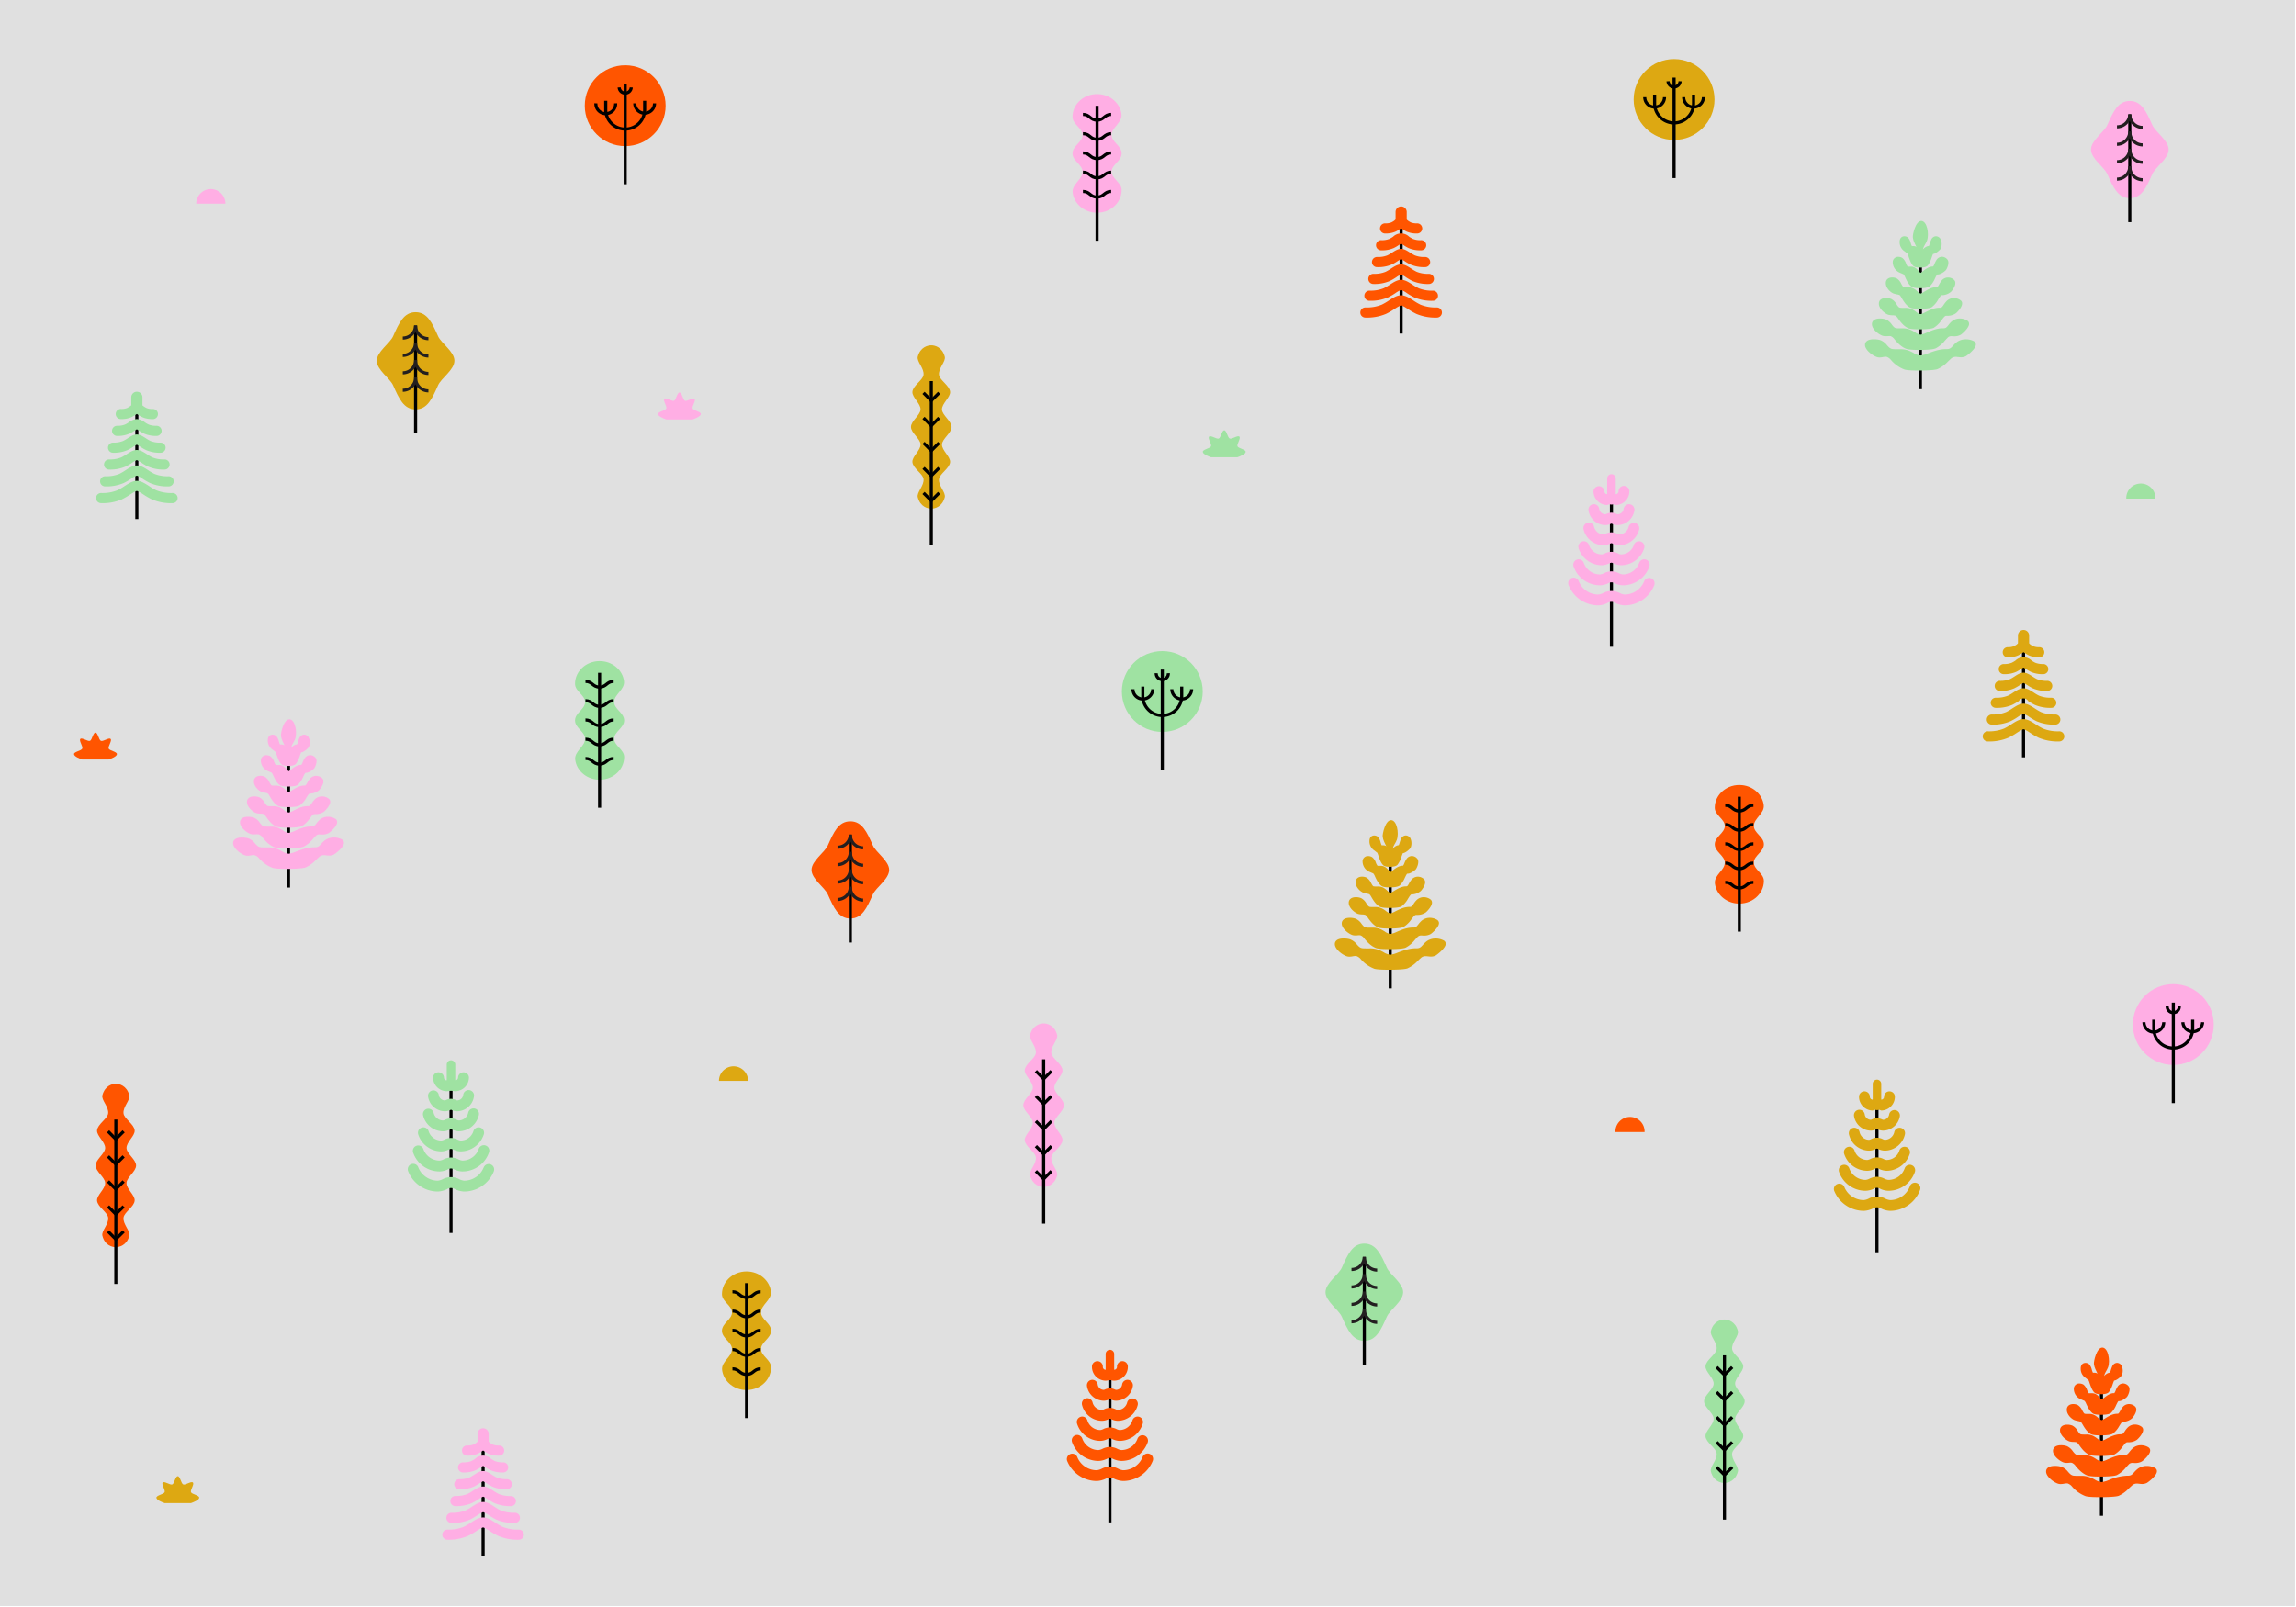<svg xmlns="http://www.w3.org/2000/svg" xmlns:xlink="http://www.w3.org/1999/xlink" viewBox="0 0 1200 840"><defs><style>.cls-1,.cls-4,.cls-5,.cls-9{fill:none;}.cls-2{fill:#e0e0e0;}.cls-3{fill:#9fe2a2;}.cls-4,.cls-5{stroke:#000;}.cls-4,.cls-9{stroke-miterlimit:10;}.cls-4,.cls-5,.cls-9{stroke-width:1.62px;}.cls-5{stroke-linejoin:round;}.cls-6{fill:#ffaee4;}.cls-7{fill:#f50;}.cls-8{fill:#dda812;}.cls-9{stroke:#231f20;}.cls-10{clip-path:url(#clip-path);}</style><clipPath id="clip-path"><rect class="cls-1" x="1374" y="-92" width="1440" height="1024"/></clipPath></defs><title>portland_background</title><g id="bg"><rect class="cls-2" x="-0.5" y="-0.5" width="1200" height="840"/></g><g id="Layer_1" data-name="Layer 1"><circle class="cls-3" cx="607.47" cy="361.45" r="21.13"/><line class="cls-4" x1="607.47" y1="349.99" x2="607.47" y2="402.51"/><path class="cls-5" d="M617.63,358.87v4.64a10.17,10.17,0,1,1-20.33,0v-4.64"/><path class="cls-5" d="M610.62,351.9a3.16,3.16,0,1,1-6.31,0"/><path class="cls-5" d="M602.46,360.24a5.16,5.16,0,1,1-10.32,0"/><path class="cls-5" d="M622.79,360.24a5.16,5.16,0,0,1-10.32,0"/><circle class="cls-6" cx="1135.87" cy="535.55" r="21.13"/><line class="cls-4" x1="1135.87" y1="524.09" x2="1135.87" y2="576.61"/><path class="cls-5" d="M1146,533v4.64a10.17,10.17,0,0,1-20.34,0V533"/><path class="cls-5" d="M1139,526a3.16,3.16,0,1,1-6.31,0"/><path class="cls-5" d="M1130.86,534.34a5.16,5.16,0,1,1-10.32,0"/><path class="cls-5" d="M1151.2,534.34a5.17,5.17,0,0,1-10.33,0"/><circle class="cls-7" cx="326.76" cy="55.24" r="21.13"/><line class="cls-4" x1="326.76" y1="43.78" x2="326.76" y2="96.31"/><path class="cls-5" d="M336.93,52.66V57.3a10.17,10.17,0,0,1-20.34,0V52.66"/><path class="cls-5" d="M329.92,45.7a3.16,3.16,0,0,1-6.31,0"/><path class="cls-5" d="M321.76,54a5.17,5.17,0,1,1-10.33,0"/><path class="cls-5" d="M342.09,54a5.16,5.16,0,1,1-10.32,0"/><circle class="cls-8" cx="874.95" cy="52.01" r="21.13"/><line class="cls-4" x1="874.95" y1="40.55" x2="874.95" y2="93.08"/><path class="cls-5" d="M885.12,49.43v4.64a10.17,10.17,0,1,1-20.34,0V49.43"/><path class="cls-5" d="M878.1,42.47a3.16,3.16,0,0,1-6.31,0"/><path class="cls-5" d="M869.94,50.8a5.16,5.16,0,1,1-10.32,0"/><path class="cls-5" d="M890.28,50.8a5.16,5.16,0,1,1-10.32,0"/><path class="cls-3" d="M911.86,732.45c0,3.13-4.86,6.13-5,9.08-.13,3.18,4.48,6.39,4.24,9.28-.27,3.26-5.39,6-5.79,8.81-.5,3.45,3.66,7,3,9.56-1.33,5.08-5.31,6-7.06,6s-5.73-.87-7.06-6c-.66-2.53,3.5-6.11,3-9.56-.4-2.79-5.53-5.55-5.8-8.81-.24-2.89,4.37-6.1,4.25-9.28-.11-2.95-5-5.95-5-9.08s4.86-6.13,5-9.08c.12-3.18-4.49-6.39-4.25-9.28.27-3.26,5.4-6,5.8-8.81.5-3.45-3.66-7-3-9.56,1.33-5.08,5.31-6,7.06-6s5.73.87,7.06,6c.66,2.53-3.5,6.11-3,9.57.4,2.78,5.52,5.54,5.79,8.8.24,2.89-4.37,6.1-4.24,9.28C907,726.32,911.86,729.32,911.86,732.45Z"/><line class="cls-5" x1="901.28" y1="794.34" x2="901.28" y2="708.45"/><polyline class="cls-5" points="905.35 766.9 901.28 770.97 897.21 766.9"/><polyline class="cls-5" points="905.35 753.83 901.28 757.9 897.21 753.83"/><polyline class="cls-5" points="905.35 727.68 901.28 731.75 897.21 727.68"/><polyline class="cls-5" points="905.35 740.75 901.28 744.83 897.21 740.75"/><polyline class="cls-5" points="905.35 714.61 901.28 718.68 897.21 714.61"/><path class="cls-6" d="M556.05,577.73c0,3.13-4.86,6.13-5,9.08-.12,3.18,4.49,6.39,4.25,9.28-.27,3.26-5.4,6-5.8,8.8-.5,3.46,3.66,7,3,9.57-1.33,5.08-5.31,5.95-7.06,5.95s-5.73-.87-7.06-6c-.66-2.52,3.5-6.1,3-9.56-.4-2.78-5.52-5.54-5.8-8.8-.23-2.89,4.38-6.1,4.25-9.28-.11-2.95-5-5.95-5-9.08s4.86-6.14,5-9.08c.13-3.18-4.48-6.4-4.25-9.29.28-3.26,5.4-6,5.8-8.8.5-3.46-3.66-7-3-9.56,1.33-5.09,5.31-6,7.06-6s5.73.86,7.06,6c.66,2.53-3.5,6.1-3,9.56.4,2.79,5.53,5.54,5.8,8.8.24,2.89-4.37,6.11-4.25,9.29C551.19,571.59,556.05,574.6,556.05,577.73Z"/><line class="cls-5" x1="545.47" y1="639.61" x2="545.47" y2="553.72"/><polyline class="cls-5" points="549.54 612.18 545.47 616.25 541.4 612.18"/><polyline class="cls-5" points="549.54 599.11 545.47 603.18 541.4 599.11"/><polyline class="cls-5" points="549.54 572.96 545.47 577.03 541.4 572.96"/><polyline class="cls-5" points="549.54 586.03 545.47 590.1 541.4 586.03"/><polyline class="cls-5" points="549.54 559.88 545.47 563.95 541.4 559.88"/><path class="cls-7" d="M71.13,609.23c0,3.13-4.86,6.13-5,9.08-.12,3.18,4.49,6.39,4.25,9.28-.27,3.26-5.4,6-5.8,8.81-.49,3.45,3.66,7,3,9.56-1.33,5.08-5.31,5.95-7.06,5.95s-5.73-.87-7-5.95c-.67-2.53,3.49-6.11,3-9.57-.4-2.78-5.52-5.54-5.79-8.8-.24-2.89,4.37-6.1,4.24-9.28-.11-2.95-5-5.95-5-9.08s4.86-6.13,5-9.08c.13-3.18-4.48-6.39-4.24-9.28.27-3.26,5.39-6,5.79-8.81.5-3.46-3.66-7-3-9.56,1.33-5.08,5.3-6,7-6s5.73.87,7.06,6c.66,2.53-3.49,6.11-3,9.56.4,2.79,5.53,5.55,5.8,8.81.24,2.89-4.37,6.1-4.25,9.28C66.27,603.1,71.13,606.1,71.13,609.23Z"/><line class="cls-5" x1="60.55" y1="671.12" x2="60.55" y2="585.23"/><polyline class="cls-5" points="64.62 643.68 60.55 647.75 56.48 643.68"/><polyline class="cls-5" points="64.62 630.61 60.55 634.68 56.48 630.61"/><polyline class="cls-5" points="64.62 604.46 60.55 608.53 56.48 604.46"/><polyline class="cls-5" points="64.62 617.53 60.55 621.6 56.48 617.53"/><polyline class="cls-5" points="64.62 591.38 60.55 595.46 56.48 591.38"/><path class="cls-8" d="M497.32,223.21c0,3.13-4.86,6.13-5,9.08-.12,3.18,4.49,6.39,4.25,9.28-.27,3.26-5.39,6-5.79,8.8-.5,3.46,3.65,7,3,9.57-1.33,5.08-5.3,5.95-7.05,5.95s-5.73-.87-7.06-6c-.66-2.52,3.49-6.1,3-9.56-.4-2.78-5.53-5.54-5.8-8.8-.24-2.89,4.37-6.1,4.25-9.28-.11-2.95-5-5.95-5-9.08s4.86-6.14,5-9.08c.12-3.18-4.49-6.4-4.25-9.29.27-3.26,5.4-6,5.8-8.8.49-3.46-3.66-7-3-9.56,1.33-5.09,5.31-5.95,7.06-5.95s5.72.86,7.05,5.95c.67,2.53-3.49,6.1-3,9.56.4,2.79,5.52,5.54,5.79,8.8.24,2.89-4.37,6.11-4.25,9.28C492.46,217.07,497.32,220.08,497.32,223.21Z"/><line class="cls-5" x1="486.74" y1="285.09" x2="486.74" y2="199.2"/><polyline class="cls-5" points="490.81 257.66 486.74 261.73 482.67 257.66"/><polyline class="cls-5" points="490.81 244.58 486.74 248.66 482.67 244.58"/><polyline class="cls-5" points="490.81 218.44 486.74 222.51 482.67 218.44"/><polyline class="cls-5" points="490.81 231.51 486.74 235.58 482.67 231.51"/><polyline class="cls-5" points="490.81 205.36 486.74 209.43 482.67 205.36"/><path class="cls-3" d="M733.35,675.45c0,4.77-6.86,9.08-8.53,12.83-3.06,6.89-5.57,12.58-11.76,12.58s-8.69-5.69-11.75-12.58c-1.67-3.75-8.53-8.06-8.53-12.83s6.86-9.07,8.53-12.83c3.06-6.88,5.57-12.58,11.75-12.58s8.7,5.7,11.76,12.58C726.49,666.38,733.35,670.69,733.35,675.45Z"/><line class="cls-5" x1="713.06" y1="657.19" x2="713.06" y2="713.4"/><path class="cls-9" d="M719.77,663.89a6.7,6.7,0,0,1-6.71-6.7v-.31a6.7,6.7,0,0,1-6.7,6.7"/><path class="cls-9" d="M719.77,673a6.7,6.7,0,0,1-6.71-6.7V666a6.7,6.7,0,0,1-6.7,6.7"/><path class="cls-9" d="M719.77,682.1a6.7,6.7,0,0,1-6.71-6.7v-.31a6.7,6.7,0,0,1-6.7,6.71"/><path class="cls-9" d="M719.77,691.21a6.7,6.7,0,0,1-6.71-6.7v-.31a6.7,6.7,0,0,1-6.7,6.7"/><path class="cls-6" d="M1133.42,78.17c0,4.77-6.86,9.07-8.53,12.83-3.06,6.89-5.57,12.58-11.76,12.58s-8.69-5.69-11.75-12.58c-1.67-3.76-8.53-8.06-8.53-12.83s6.86-9.07,8.53-12.83c3.06-6.88,5.57-12.58,11.75-12.58s8.7,5.7,11.76,12.58C1126.56,69.1,1133.42,73.4,1133.42,78.17Z"/><line class="cls-5" x1="1113.13" y1="59.91" x2="1113.13" y2="116.12"/><path class="cls-9" d="M1119.84,66.61a6.71,6.71,0,0,1-6.71-6.7V59.6a6.7,6.7,0,0,1-6.7,6.7"/><path class="cls-9" d="M1119.84,75.72a6.71,6.71,0,0,1-6.71-6.71v-.3a6.7,6.7,0,0,1-6.7,6.7"/><path class="cls-9" d="M1119.84,84.82a6.71,6.71,0,0,1-6.71-6.7v-.31a6.71,6.71,0,0,1-6.7,6.71"/><path class="cls-9" d="M1119.84,93.93a6.71,6.71,0,0,1-6.71-6.7v-.31a6.7,6.7,0,0,1-6.7,6.7"/><path class="cls-7" d="M464.72,454.72c0,4.77-6.85,9.07-8.53,12.83-3.06,6.88-5.56,12.58-11.75,12.58s-8.69-5.7-11.76-12.58c-1.67-3.76-8.52-8.06-8.52-12.83s6.85-9.07,8.52-12.83c3.07-6.89,5.57-12.58,11.76-12.58s8.69,5.69,11.75,12.58C457.87,445.65,464.72,450,464.72,454.72Z"/><line class="cls-5" x1="444.44" y1="436.46" x2="444.44" y2="492.67"/><path class="cls-9" d="M451.14,443.16a6.7,6.7,0,0,1-6.7-6.7v-.31a6.7,6.7,0,0,1-6.7,6.7"/><path class="cls-9" d="M451.14,452.26a6.7,6.7,0,0,1-6.7-6.7v-.31a6.7,6.7,0,0,1-6.7,6.71"/><path class="cls-9" d="M451.14,461.37a6.7,6.7,0,0,1-6.7-6.7v-.31a6.7,6.7,0,0,1-6.7,6.7"/><path class="cls-9" d="M451.14,470.48a6.71,6.71,0,0,1-6.7-6.71v-.3a6.7,6.7,0,0,1-6.7,6.7"/><path class="cls-8" d="M237.5,188.54c0,4.77-6.86,9.07-8.53,12.83C225.9,208.25,223.4,214,217.21,214s-8.69-5.7-11.75-12.58c-1.68-3.76-8.53-8.06-8.53-12.83s6.85-9.07,8.53-12.83c3.06-6.89,5.56-12.58,11.75-12.58s8.69,5.69,11.76,12.58C230.64,179.47,237.5,183.77,237.5,188.54Z"/><line class="cls-5" x1="217.21" y1="170.28" x2="217.21" y2="226.49"/><path class="cls-9" d="M223.91,177a6.7,6.7,0,0,1-6.7-6.7V170a6.7,6.7,0,0,1-6.7,6.7"/><path class="cls-9" d="M223.91,186.08a6.7,6.7,0,0,1-6.7-6.7v-.31a6.7,6.7,0,0,1-6.7,6.71"/><path class="cls-9" d="M223.91,195.19a6.7,6.7,0,0,1-6.7-6.7v-.31a6.7,6.7,0,0,1-6.7,6.7"/><path class="cls-9" d="M223.91,204.3a6.7,6.7,0,0,1-6.7-6.71v-.3a6.7,6.7,0,0,1-6.7,6.7"/><line class="cls-5" x1="71.52" y1="211.91" x2="71.52" y2="271.34"/><path class="cls-3" d="M71.53,216.07a2.92,2.92,0,0,1-2.92-2.92v-5.46a2.92,2.92,0,0,1,5.84,0v5.46A2.92,2.92,0,0,1,71.53,216.07Z"/><path class="cls-3" d="M79.74,219.07a12.62,12.62,0,0,1-5.36-1,16.73,16.73,0,0,1-2.09-1.2c-.23-.15-.53-.35-.77-.49-.24.14-.54.34-.77.49a16.73,16.73,0,0,1-2.09,1.2,12.65,12.65,0,0,1-5.36,1,2.65,2.65,0,1,1,0-5.29,7.8,7.8,0,0,0,3.15-.51,12.2,12.2,0,0,0,1.42-.84A6.79,6.79,0,0,1,71.52,211a6.85,6.85,0,0,1,3.65,1.45,12.2,12.2,0,0,0,1.42.84,7.8,7.8,0,0,0,3.15.51,2.65,2.65,0,1,1,0,5.29Z"/><path class="cls-3" d="M81.83,227.87a15.22,15.22,0,0,1-6.44-1.19,19.33,19.33,0,0,1-2.54-1.46,14.89,14.89,0,0,0-1.33-.81,14.89,14.89,0,0,0-1.33.81,20.73,20.73,0,0,1-2.54,1.46,15.22,15.22,0,0,1-6.44,1.19,2.65,2.65,0,1,1,0-5.3,10.37,10.37,0,0,0,4.23-.7,14.88,14.88,0,0,0,1.87-1.1,8,8,0,0,1,4.21-1.72,8,8,0,0,1,4.21,1.72,14.2,14.2,0,0,0,1.87,1.1,10.37,10.37,0,0,0,4.23.7,2.65,2.65,0,0,1,0,5.3Z"/><path class="cls-3" d="M83.92,236.66a17.79,17.79,0,0,1-7.52-1.38,22.62,22.62,0,0,1-3-1.72,13.73,13.73,0,0,0-1.89-1.11,13.16,13.16,0,0,0-1.89,1.11,24,24,0,0,1-3,1.72,17.79,17.79,0,0,1-7.52,1.38,2.65,2.65,0,0,1,0-5.3,12.93,12.93,0,0,0,5.31-.89,20.22,20.22,0,0,0,2.32-1.36c1.57-1,3-2,4.77-2s3.2,1,4.77,2a20.12,20.12,0,0,0,2.31,1.36,13,13,0,0,0,5.32.89,2.65,2.65,0,1,1,0,5.3Z"/><path class="cls-3" d="M86,245.45a20.4,20.4,0,0,1-8.61-1.57,27.11,27.11,0,0,1-3.43-2,12.82,12.82,0,0,0-2.45-1.39,12.82,12.82,0,0,0-2.45,1.39,26.57,26.57,0,0,1-3.44,2,20.36,20.36,0,0,1-8.6,1.57,2.65,2.65,0,0,1,0-5.3,15.48,15.48,0,0,0,6.39-1.08,24.24,24.24,0,0,0,2.77-1.62c1.77-1.15,3.45-2.24,5.33-2.24s3.55,1.09,5.33,2.24a24.13,24.13,0,0,0,2.76,1.62,15.55,15.55,0,0,0,6.4,1.08,2.65,2.65,0,1,1,0,5.3Z"/><path class="cls-3" d="M88.1,254.24a23,23,0,0,1-9.69-1.76,33,33,0,0,1-3.88-2.24,12,12,0,0,0-3-1.65,12.48,12.48,0,0,0-3,1.65,31.43,31.43,0,0,1-3.88,2.24,22.9,22.9,0,0,1-9.68,1.76,2.65,2.65,0,1,1,0-5.3,18.12,18.12,0,0,0,7.48-1.27,27.21,27.21,0,0,0,3.2-1.88c2-1.29,3.86-2.5,5.9-2.5s3.91,1.21,5.89,2.5a28.16,28.16,0,0,0,3.21,1.88,18.12,18.12,0,0,0,7.48,1.27,2.65,2.65,0,0,1,0,5.3Z"/><path class="cls-3" d="M90.19,263a25.54,25.54,0,0,1-10.77-1.95,36.21,36.21,0,0,1-4.33-2.5c-1.17-.77-3-1.92-3.57-1.92s-2.4,1.15-3.58,1.92a35.29,35.29,0,0,1-4.32,2.5A25.54,25.54,0,0,1,52.85,263a2.65,2.65,0,0,1,0-5.3,20.85,20.85,0,0,0,8.56-1.46,29.15,29.15,0,0,0,3.65-2.14c2.19-1.42,4.27-2.76,6.46-2.76s4.26,1.34,6.45,2.76a30,30,0,0,0,3.66,2.14,20.82,20.82,0,0,0,8.56,1.46,2.65,2.65,0,1,1,0,5.3Z"/><line class="cls-5" x1="252.49" y1="753.72" x2="252.49" y2="813.15"/><path class="cls-6" d="M252.5,757.88a2.92,2.92,0,0,1-2.92-2.92V749.5a2.92,2.92,0,0,1,5.84,0V755A2.92,2.92,0,0,1,252.5,757.88Z"/><path class="cls-6" d="M260.71,760.88a12.62,12.62,0,0,1-5.36-1,16.73,16.73,0,0,1-2.09-1.2c-.23-.15-.53-.35-.77-.49-.24.14-.54.34-.77.49a16.73,16.73,0,0,1-2.09,1.2,12.65,12.65,0,0,1-5.36,1,2.65,2.65,0,1,1,0-5.29,7.8,7.8,0,0,0,3.15-.51,12.2,12.2,0,0,0,1.42-.84,5.32,5.32,0,0,1,7.3,0,12.2,12.2,0,0,0,1.42.84,7.8,7.8,0,0,0,3.15.51,2.65,2.65,0,1,1,0,5.29Z"/><path class="cls-6" d="M262.8,769.67a15.19,15.19,0,0,1-6.44-1.18,19.33,19.33,0,0,1-2.54-1.46c-.41-.27-1-.64-1.33-.81a14.89,14.89,0,0,0-1.33.81,20.73,20.73,0,0,1-2.54,1.46,15.19,15.19,0,0,1-6.44,1.18,2.65,2.65,0,1,1,0-5.29,10.37,10.37,0,0,0,4.23-.7,16.2,16.2,0,0,0,1.87-1.1,6,6,0,0,1,8.42,0,15.4,15.4,0,0,0,1.87,1.1,10.37,10.37,0,0,0,4.23.7,2.65,2.65,0,1,1,0,5.29Z"/><path class="cls-6" d="M264.89,778.47a17.79,17.79,0,0,1-7.52-1.38,22.62,22.62,0,0,1-3-1.72,13.73,13.73,0,0,0-1.89-1.11,13.16,13.16,0,0,0-1.89,1.11,24,24,0,0,1-3,1.72,17.79,17.79,0,0,1-7.52,1.38,2.65,2.65,0,1,1,0-5.3,12.93,12.93,0,0,0,5.31-.89,20.22,20.22,0,0,0,2.32-1.36c1.57-1,3.05-2,4.77-2s3.2,1,4.77,2a20.12,20.12,0,0,0,2.31,1.36,13,13,0,0,0,5.32.89,2.65,2.65,0,1,1,0,5.3Z"/><path class="cls-6" d="M267,787.26a20.4,20.4,0,0,1-8.61-1.57,27.11,27.11,0,0,1-3.43-2,12.82,12.82,0,0,0-2.45-1.39,12.82,12.82,0,0,0-2.45,1.39,26.57,26.57,0,0,1-3.44,2,20.36,20.36,0,0,1-8.6,1.57,2.65,2.65,0,0,1,0-5.3,15.48,15.48,0,0,0,6.39-1.08,23.3,23.3,0,0,0,2.76-1.62c1.78-1.15,3.46-2.24,5.34-2.24s3.55,1.09,5.33,2.24a23.3,23.3,0,0,0,2.76,1.62A15.55,15.55,0,0,0,267,782a2.65,2.65,0,1,1,0,5.3Z"/><path class="cls-6" d="M269.07,796.05a23,23,0,0,1-9.69-1.76,33,33,0,0,1-3.88-2.24,12,12,0,0,0-3-1.65,12.48,12.48,0,0,0-3,1.65,31.43,31.43,0,0,1-3.88,2.24,22.9,22.9,0,0,1-9.68,1.76,2.65,2.65,0,0,1,0-5.3,18.21,18.21,0,0,0,7.47-1.27,26.53,26.53,0,0,0,3.21-1.88c2-1.29,3.86-2.5,5.9-2.5s3.91,1.21,5.89,2.5a28.16,28.16,0,0,0,3.21,1.88,18.28,18.28,0,0,0,7.48,1.27,2.65,2.65,0,1,1,0,5.3Z"/><path class="cls-6" d="M271.16,804.84a25.54,25.54,0,0,1-10.77-2,34.92,34.92,0,0,1-4.33-2.51c-1.17-.76-2.95-1.91-3.57-1.91s-2.4,1.15-3.58,1.91a34.06,34.06,0,0,1-4.32,2.51,25.54,25.54,0,0,1-10.77,2,2.65,2.65,0,1,1,0-5.3,20.85,20.85,0,0,0,8.56-1.46,29.88,29.88,0,0,0,3.65-2.14c2.19-1.42,4.27-2.76,6.46-2.76s4.26,1.34,6.45,2.76a30,30,0,0,0,3.66,2.14,20.82,20.82,0,0,0,8.56,1.46,2.65,2.65,0,0,1,0,5.3Z"/><line class="cls-5" x1="732.3" y1="114.89" x2="732.3" y2="174.32"/><path class="cls-7" d="M732.31,119.05a2.91,2.91,0,0,1-2.91-2.92v-5.47a2.92,2.92,0,0,1,5.83,0v5.47A2.92,2.92,0,0,1,732.31,119.05Z"/><path class="cls-7" d="M740.52,122.05a12.65,12.65,0,0,1-5.36-1,15.57,15.57,0,0,1-2.09-1.21l-.77-.48c-.24.14-.54.34-.76.48a16.38,16.38,0,0,1-2.1,1.21,12.62,12.62,0,0,1-5.36,1,2.65,2.65,0,1,1,0-5.29,7.8,7.8,0,0,0,3.15-.51,12.2,12.2,0,0,0,1.42-.84,5.29,5.29,0,0,1,7.3,0,12.2,12.2,0,0,0,1.42.84,7.83,7.83,0,0,0,3.15.51,2.65,2.65,0,1,1,0,5.29Z"/><path class="cls-7" d="M742.61,130.84a15.19,15.19,0,0,1-6.44-1.18,19.52,19.52,0,0,1-2.54-1.47c-.4-.26-1-.63-1.33-.8-.34.17-.92.54-1.33.8a18.27,18.27,0,0,1-2.54,1.47,15.19,15.19,0,0,1-6.44,1.18,2.65,2.65,0,1,1,0-5.29,10.37,10.37,0,0,0,4.23-.7,16.82,16.82,0,0,0,1.87-1.1,6,6,0,0,1,8.42,0,18.86,18.86,0,0,0,1.87,1.1,10.37,10.37,0,0,0,4.23.7,2.65,2.65,0,1,1,0,5.29Z"/><path class="cls-7" d="M744.7,139.63a17.76,17.76,0,0,1-7.52-1.37,22.82,22.82,0,0,1-3-1.73,14,14,0,0,0-1.89-1.1,14.62,14.62,0,0,0-1.89,1.1,22,22,0,0,1-3,1.73,17.83,17.83,0,0,1-7.53,1.37,2.65,2.65,0,1,1,0-5.29,13,13,0,0,0,5.32-.89,20.12,20.12,0,0,0,2.31-1.36c1.57-1,3.05-2,4.77-2s3.2,1,4.77,2a20.22,20.22,0,0,0,2.32,1.36,12.93,12.93,0,0,0,5.31.89,2.65,2.65,0,1,1,0,5.29Z"/><path class="cls-7" d="M746.79,148.43a20.36,20.36,0,0,1-8.6-1.57,26.59,26.59,0,0,1-3.44-2,12.69,12.69,0,0,0-2.45-1.38,13,13,0,0,0-2.45,1.38,27.13,27.13,0,0,1-3.43,2,20.4,20.4,0,0,1-8.61,1.57,2.65,2.65,0,1,1,0-5.3,15.71,15.71,0,0,0,6.4-1.08,23.3,23.3,0,0,0,2.76-1.62c1.78-1.15,3.46-2.24,5.33-2.24s3.56,1.09,5.34,2.24a23.3,23.3,0,0,0,2.76,1.62,15.67,15.67,0,0,0,6.39,1.08,2.65,2.65,0,1,1,0,5.3Z"/><path class="cls-7" d="M748.88,157.22a22.93,22.93,0,0,1-9.68-1.76,30.23,30.23,0,0,1-3.88-2.25,12.7,12.7,0,0,0-3-1.65,13,13,0,0,0-3,1.65,31.66,31.66,0,0,1-3.88,2.25,23,23,0,0,1-9.69,1.76,2.65,2.65,0,1,1,0-5.3,18.28,18.28,0,0,0,7.48-1.27,28.16,28.16,0,0,0,3.21-1.88c2-1.29,3.86-2.5,5.89-2.5s3.91,1.21,5.9,2.5a26.53,26.53,0,0,0,3.21,1.88,18.21,18.21,0,0,0,7.47,1.27,2.65,2.65,0,0,1,0,5.3Z"/><path class="cls-7" d="M751,166a25.54,25.54,0,0,1-10.77-1.95,34.78,34.78,0,0,1-4.32-2.51c-1.18-.76-3-1.91-3.58-1.91s-2.4,1.15-3.57,1.91a34.92,34.92,0,0,1-4.33,2.51A25.54,25.54,0,0,1,713.63,166a2.65,2.65,0,1,1,0-5.3,20.82,20.82,0,0,0,8.56-1.46,31.34,31.34,0,0,0,3.66-2.14c2.19-1.42,4.26-2.76,6.45-2.76s4.27,1.34,6.46,2.76a31.23,31.23,0,0,0,3.65,2.14,20.85,20.85,0,0,0,8.56,1.46,2.65,2.65,0,0,1,0,5.3Z"/><line class="cls-5" x1="1057.58" y1="336.44" x2="1057.58" y2="395.86"/><path class="cls-8" d="M1057.59,340.59a2.91,2.91,0,0,1-2.92-2.91v-5.47a2.92,2.92,0,0,1,5.84,0v5.47A2.91,2.91,0,0,1,1057.59,340.59Z"/><path class="cls-8" d="M1065.8,343.6a12.62,12.62,0,0,1-5.36-1,16.38,16.38,0,0,1-2.1-1.21c-.22-.15-.52-.34-.76-.48l-.77.48a15.57,15.57,0,0,1-2.09,1.21,12.65,12.65,0,0,1-5.36,1,2.65,2.65,0,1,1,0-5.3,7.83,7.83,0,0,0,3.15-.51,10.94,10.94,0,0,0,1.42-.84,5.32,5.32,0,0,1,7.3,0,10.94,10.94,0,0,0,1.42.84,7.8,7.8,0,0,0,3.15.51,2.65,2.65,0,0,1,0,5.3Z"/><path class="cls-8" d="M1067.89,352.39a15.19,15.19,0,0,1-6.44-1.18,20.53,20.53,0,0,1-2.54-1.47c-.41-.26-1-.64-1.33-.81-.35.17-.93.55-1.33.81a22.11,22.11,0,0,1-2.54,1.47,15.22,15.22,0,0,1-6.44,1.18,2.65,2.65,0,0,1,0-5.3,10.37,10.37,0,0,0,4.23-.7,15.63,15.63,0,0,0,1.87-1.1,6,6,0,0,1,8.42,0,14.2,14.2,0,0,0,1.87,1.1,10.37,10.37,0,0,0,4.23.7,2.65,2.65,0,0,1,0,5.3Z"/><path class="cls-8" d="M1070,361.18a18,18,0,0,1-7.53-1.37,24.38,24.38,0,0,1-3-1.73,13.54,13.54,0,0,0-1.89-1.1,13,13,0,0,0-1.89,1.1,25.32,25.32,0,0,1-3,1.73,17.92,17.92,0,0,1-7.52,1.37,2.65,2.65,0,0,1,0-5.3,12.93,12.93,0,0,0,5.31-.89,18.86,18.86,0,0,0,2.32-1.36c1.57-1,3-2,4.77-2s3.2,1,4.77,2a18.76,18.76,0,0,0,2.31,1.36,13,13,0,0,0,5.32.89,2.65,2.65,0,0,1,0,5.3Z"/><path class="cls-8" d="M1072.07,370a20.53,20.53,0,0,1-8.61-1.56,28.4,28.4,0,0,1-3.43-2,2.87,2.87,0,0,0-4.91,0,27.65,27.65,0,0,1-3.43,2,20.49,20.49,0,0,1-8.6,1.56,2.65,2.65,0,1,1,0-5.3,15.5,15.5,0,0,0,6.39-1.08,20.86,20.86,0,0,0,2.76-1.62c1.78-1.15,3.46-2.24,5.34-2.24s3.55,1.09,5.33,2.24a20.86,20.86,0,0,0,2.76,1.62,15.55,15.55,0,0,0,6.4,1.08,2.65,2.65,0,0,1,0,5.3Z"/><path class="cls-8" d="M1074.16,378.76a23.11,23.11,0,0,1-9.69-1.75,31.66,31.66,0,0,1-3.88-2.25,12.67,12.67,0,0,0-3-1.65,13,13,0,0,0-3,1.65,30.23,30.23,0,0,1-3.88,2.25,23.06,23.06,0,0,1-9.68,1.75,2.65,2.65,0,0,1,0-5.3,18,18,0,0,0,7.47-1.27,25.28,25.28,0,0,0,3.21-1.88c2-1.28,3.86-2.5,5.9-2.5s3.91,1.22,5.89,2.5a26.75,26.75,0,0,0,3.21,1.88,18.12,18.12,0,0,0,7.48,1.27,2.65,2.65,0,0,1,0,5.3Z"/><path class="cls-8" d="M1076.25,387.55a25.68,25.68,0,0,1-10.77-1.94,34.21,34.21,0,0,1-4.33-2.51c-1.17-.76-3-1.91-3.57-1.91s-2.4,1.15-3.58,1.91a34.21,34.21,0,0,1-4.33,2.51,25.61,25.61,0,0,1-10.76,1.94,2.65,2.65,0,0,1,0-5.3,20.69,20.69,0,0,0,8.56-1.46,29.88,29.88,0,0,0,3.65-2.14c2.19-1.42,4.26-2.76,6.46-2.76s4.26,1.34,6.45,2.76a30,30,0,0,0,3.66,2.14,20.66,20.66,0,0,0,8.56,1.46,2.65,2.65,0,0,1,0,5.3Z"/><line class="cls-5" x1="235.72" y1="564.14" x2="235.72" y2="644.48"/><path class="cls-3" d="M237.9,570.39a5.56,5.56,0,0,1-2.18-.5,5.65,5.65,0,0,1-2.18.5,7.21,7.21,0,0,1-7.2-7.2,2.84,2.84,0,0,1,5.67,0,1.52,1.52,0,0,0,1.38,1.52l.19-.07a5.38,5.38,0,0,1,2.14-.5,5.32,5.32,0,0,1,2.13.5l.19.07a1.52,1.52,0,0,0,1.38-1.52,2.84,2.84,0,0,1,5.67,0A7.21,7.21,0,0,1,237.9,570.39Z"/><path class="cls-3" d="M238.84,580.88a6.85,6.85,0,0,1-2.7-.65l-.42-.17-.42.17a6.86,6.86,0,0,1-2.71.65,9,9,0,0,1-8.86-7.71,2.83,2.83,0,1,1,5.61-.76,3.29,3.29,0,0,0,3.22,2.8c.11,0,.37-.14.57-.22a6.56,6.56,0,0,1,2.59-.62,6.65,6.65,0,0,1,2.59.62,5.75,5.75,0,0,0,.57.22,3.27,3.27,0,0,0,3.21-2.8,2.84,2.84,0,1,1,5.62.76A9,9,0,0,1,238.84,580.88Z"/><path class="cls-3" d="M239.78,591.36a8.06,8.06,0,0,1-3.18-.77,5.55,5.55,0,0,0-.89-.32,5.84,5.84,0,0,0-.87.32,8.07,8.07,0,0,1-3.19.77A10.84,10.84,0,0,1,221.13,583a2.83,2.83,0,1,1,5.52-1.26,5.15,5.15,0,0,0,5,3.94,4.09,4.09,0,0,0,1-.35,7.81,7.81,0,0,1,3.05-.74,7.71,7.71,0,0,1,3,.74,4.09,4.09,0,0,0,1,.35,5.14,5.14,0,0,0,5-3.94,2.84,2.84,0,1,1,5.53,1.26A10.85,10.85,0,0,1,239.78,591.36Z"/><path class="cls-3" d="M240.73,601.85a9.33,9.33,0,0,1-3.68-.9,5.05,5.05,0,0,0-1.33-.44,4.83,4.83,0,0,0-1.33.44,9.42,9.42,0,0,1-3.68.9,12.76,12.76,0,0,1-12.18-9.06,2.84,2.84,0,0,1,5.44-1.61,7,7,0,0,0,6.74,5,5.12,5.12,0,0,0,1.51-.47,7.48,7.48,0,0,1,7,0,5,5,0,0,0,1.51.47,7,7,0,0,0,6.74-5,2.84,2.84,0,0,1,5.44,1.61A12.77,12.77,0,0,1,240.73,601.85Z"/><path class="cls-3" d="M241.67,612.34a10.41,10.41,0,0,1-4.16-1,3.14,3.14,0,0,0-3.58,0,10.46,10.46,0,0,1-4.16,1,14.65,14.65,0,0,1-13.84-9.83,2.83,2.83,0,1,1,5.35-1.86,9,9,0,0,0,8.49,6,6,6,0,0,0,2-.6,8.4,8.4,0,0,1,7.91,0,6.15,6.15,0,0,0,2,.6,9,9,0,0,0,8.48-6,2.84,2.84,0,1,1,5.36,1.86A14.65,14.65,0,0,1,241.67,612.34Z"/><path class="cls-3" d="M242.61,622.83a11.89,11.89,0,0,1-4.65-1.17,4,4,0,0,0-4.48,0,12,12,0,0,1-4.66,1.17,16.73,16.73,0,0,1-15.5-10.63,2.83,2.83,0,1,1,5.28-2.05,11,11,0,0,0,10.22,7,7.24,7.24,0,0,0,2.49-.73,9.24,9.24,0,0,1,8.82,0,7.26,7.26,0,0,0,2.48.73,11,11,0,0,0,10.22-7,2.84,2.84,0,0,1,5.29,2.05A16.73,16.73,0,0,1,242.61,622.83Z"/><path class="cls-3" d="M235.72,570.15a2.23,2.23,0,0,1-2.23-2.23V556.48a2.23,2.23,0,0,1,4.46,0v11.44A2.23,2.23,0,0,1,235.72,570.15Z"/><line class="cls-5" x1="842.22" y1="257.74" x2="842.22" y2="338.09"/><path class="cls-6" d="M844.4,264a5,5,0,0,0-4.36,0,7.2,7.2,0,0,1-7.2-7.19,2.84,2.84,0,0,1,5.67,0,1.53,1.53,0,0,0,1.38,1.52l.19-.08a5.38,5.38,0,0,1,2.14-.5,5.32,5.32,0,0,1,2.13.5l.19.08a1.53,1.53,0,0,0,1.39-1.52,2.83,2.83,0,0,1,5.66,0A7.19,7.19,0,0,1,844.4,264Z"/><path class="cls-6" d="M845.34,274.48a6.86,6.86,0,0,1-2.7-.64l-.42-.17-.42.17a6.86,6.86,0,0,1-2.7.64,9,9,0,0,1-8.87-7.71,2.83,2.83,0,1,1,5.61-.75,3.27,3.27,0,0,0,3.22,2.79,4.81,4.81,0,0,0,.57-.21,6.56,6.56,0,0,1,2.59-.62,6.65,6.65,0,0,1,2.59.62,3.79,3.79,0,0,0,.57.21,3.25,3.25,0,0,0,3.21-2.79,2.83,2.83,0,0,1,5.62.75A9,9,0,0,1,845.34,274.48Z"/><path class="cls-6" d="M846.29,285a8.06,8.06,0,0,1-3.19-.78,5.33,5.33,0,0,0-.89-.31,5.57,5.57,0,0,0-.87.31,8.06,8.06,0,0,1-3.19.78,10.85,10.85,0,0,1-10.52-8.35,2.83,2.83,0,1,1,5.52-1.26,5.14,5.14,0,0,0,5,3.94,4.43,4.43,0,0,0,1-.34,7.63,7.63,0,0,1,3.05-.75,7.54,7.54,0,0,1,3,.75,4.32,4.32,0,0,0,1,.34,5.13,5.13,0,0,0,5-3.94,2.84,2.84,0,0,1,5.53,1.26A10.85,10.85,0,0,1,846.29,285Z"/><path class="cls-6" d="M847.23,295.46a9.37,9.37,0,0,1-3.68-.91,5.46,5.46,0,0,0-1.33-.44,5.33,5.33,0,0,0-1.33.44,9.42,9.42,0,0,1-3.68.91A12.75,12.75,0,0,1,825,286.39a2.84,2.84,0,0,1,5.44-1.6,7.05,7.05,0,0,0,6.74,5,5.12,5.12,0,0,0,1.51-.47,7.48,7.48,0,0,1,7,0,5,5,0,0,0,1.51.47,7.05,7.05,0,0,0,6.74-5,2.84,2.84,0,0,1,5.44,1.6A12.76,12.76,0,0,1,847.23,295.46Z"/><path class="cls-6" d="M848.17,305.94a10.59,10.59,0,0,1-4.16-1,3.14,3.14,0,0,0-3.58,0,10.63,10.63,0,0,1-4.16,1,14.65,14.65,0,0,1-13.84-9.83,2.83,2.83,0,1,1,5.35-1.85,9,9,0,0,0,8.49,6,5.86,5.86,0,0,0,2-.61,8.4,8.4,0,0,1,7.91,0,6,6,0,0,0,2,.61,9,9,0,0,0,8.49-6,2.83,2.83,0,0,1,5.35,1.85A14.65,14.65,0,0,1,848.17,305.94Z"/><path class="cls-6" d="M849.11,316.43a11.89,11.89,0,0,1-4.65-1.16,4,4,0,0,0-4.48,0,11.94,11.94,0,0,1-4.66,1.16,16.73,16.73,0,0,1-15.5-10.62,2.83,2.83,0,1,1,5.28-2.05,11,11,0,0,0,10.22,7,7,7,0,0,0,2.49-.73,9.32,9.32,0,0,1,8.82,0,7,7,0,0,0,2.48.73,11,11,0,0,0,10.22-7,2.84,2.84,0,0,1,5.29,2.05A16.74,16.74,0,0,1,849.11,316.43Z"/><path class="cls-6" d="M842.22,263.76a2.23,2.23,0,0,1-2.23-2.23V250.09a2.23,2.23,0,0,1,4.46,0v11.44A2.23,2.23,0,0,1,842.22,263.76Z"/><line class="cls-5" x1="580.1" y1="715.44" x2="580.1" y2="795.79"/><path class="cls-7" d="M582.28,721.69a5.38,5.38,0,0,1-2.18-.5,5.47,5.47,0,0,1-2.18.5,7.2,7.2,0,0,1-7.2-7.19,2.84,2.84,0,1,1,5.67,0,1.54,1.54,0,0,0,1.38,1.52l.19-.08a4.81,4.81,0,0,1,4.27,0l.19.08a1.53,1.53,0,0,0,1.38-1.52,2.84,2.84,0,1,1,5.67,0A7.2,7.2,0,0,1,582.28,721.69Z"/><path class="cls-7" d="M583.22,732.18a6.68,6.68,0,0,1-2.7-.65l-.42-.16-.43.16a6.59,6.59,0,0,1-2.7.65,9,9,0,0,1-8.86-7.71,2.83,2.83,0,1,1,5.61-.75,3.26,3.26,0,0,0,3.22,2.79,4.81,4.81,0,0,0,.57-.21,6.56,6.56,0,0,1,2.59-.62,6.65,6.65,0,0,1,2.59.62,3.79,3.79,0,0,0,.57.21,3.25,3.25,0,0,0,3.21-2.79,2.83,2.83,0,0,1,5.62.75A9,9,0,0,1,583.22,732.18Z"/><path class="cls-7" d="M584.16,742.67a8.1,8.1,0,0,1-3.19-.78,5,5,0,0,0-.88-.31,5.24,5.24,0,0,0-.87.31,8.06,8.06,0,0,1-3.19.78,10.84,10.84,0,0,1-10.52-8.35,2.83,2.83,0,1,1,5.52-1.26,5.14,5.14,0,0,0,5,3.94,4.43,4.43,0,0,0,1-.34,6.56,6.56,0,0,1,6.09,0,4.43,4.43,0,0,0,1,.34,5.14,5.14,0,0,0,5-3.94,2.84,2.84,0,0,1,5.53,1.26A10.85,10.85,0,0,1,584.16,742.67Z"/><path class="cls-7" d="M585.11,753.16a9.33,9.33,0,0,1-3.68-.91,5.46,5.46,0,0,0-1.33-.44,5.37,5.37,0,0,0-1.34.44,9.32,9.32,0,0,1-3.67.91,12.75,12.75,0,0,1-12.18-9.07,2.83,2.83,0,1,1,5.43-1.6,7.07,7.07,0,0,0,6.75,5,5.12,5.12,0,0,0,1.51-.47,7.48,7.48,0,0,1,7,0,5,5,0,0,0,1.51.47,7.05,7.05,0,0,0,6.74-5,2.83,2.83,0,1,1,5.43,1.6A12.74,12.74,0,0,1,585.11,753.16Z"/><path class="cls-7" d="M586.05,763.64a10.68,10.68,0,0,1-4.17-1,5.78,5.78,0,0,0-1.78-.56,5.9,5.9,0,0,0-1.79.56,10.64,10.64,0,0,1-4.17,1,14.64,14.64,0,0,1-13.83-9.83,2.83,2.83,0,1,1,5.35-1.85,9,9,0,0,0,8.48,6,5.9,5.9,0,0,0,2-.61,8.4,8.4,0,0,1,7.91,0,5.9,5.9,0,0,0,2,.61,9,9,0,0,0,8.48-6,2.84,2.84,0,0,1,5.36,1.85A14.65,14.65,0,0,1,586.05,763.64Z"/><path class="cls-7" d="M587,774.13a11.89,11.89,0,0,1-4.65-1.16,6.88,6.88,0,0,0-2.24-.69,6.81,6.81,0,0,0-2.24.69,12,12,0,0,1-4.66,1.16,16.73,16.73,0,0,1-15.5-10.63,2.83,2.83,0,0,1,5.28-2,11,11,0,0,0,10.22,7,7.24,7.24,0,0,0,2.49-.73,9.24,9.24,0,0,1,8.82,0,7.26,7.26,0,0,0,2.48.73,11,11,0,0,0,10.22-7,2.83,2.83,0,0,1,5.29,2A16.73,16.73,0,0,1,587,774.13Z"/><path class="cls-7" d="M580.1,721.46a2.23,2.23,0,0,1-2.23-2.23V707.79a2.23,2.23,0,0,1,4.46,0v11.44A2.23,2.23,0,0,1,580.1,721.46Z"/><line class="cls-5" x1="980.99" y1="574.24" x2="980.99" y2="654.58"/><path class="cls-8" d="M983.17,580.49a4.91,4.91,0,0,0-4.36,0,7.2,7.2,0,0,1-7.19-7.2,2.83,2.83,0,0,1,5.66,0,1.52,1.52,0,0,0,1.38,1.52l.19-.07a4.83,4.83,0,0,1,4.28,0l.19.07a1.52,1.52,0,0,0,1.38-1.52,2.83,2.83,0,0,1,5.66,0A7.2,7.2,0,0,1,983.17,580.49Z"/><path class="cls-8" d="M984.11,591a6.86,6.86,0,0,1-2.7-.64l-.42-.17-.42.17a6.86,6.86,0,0,1-2.7.64,9,9,0,0,1-8.87-7.7,2.83,2.83,0,1,1,5.61-.76,3.29,3.29,0,0,0,3.22,2.8c.11,0,.38-.14.57-.22a6.56,6.56,0,0,1,2.59-.62,6.65,6.65,0,0,1,2.59.62c.19.08.46.19.57.22a3.27,3.27,0,0,0,3.21-2.8,2.84,2.84,0,0,1,5.62.76A9,9,0,0,1,984.11,591Z"/><path class="cls-8" d="M985.06,601.46a8.24,8.24,0,0,1-3.19-.77,5.55,5.55,0,0,0-.89-.32,6.27,6.27,0,0,0-.87.32,8.24,8.24,0,0,1-3.19.77,10.85,10.85,0,0,1-10.52-8.34,2.84,2.84,0,1,1,5.53-1.26,5.13,5.13,0,0,0,5,3.94,4.55,4.55,0,0,0,1-.35,6.66,6.66,0,0,1,6.1,0,4.09,4.09,0,0,0,1,.35,5.14,5.14,0,0,0,5-3.94,2.84,2.84,0,1,1,5.53,1.26A10.85,10.85,0,0,1,985.06,601.46Z"/><path class="cls-8" d="M986,612a9.38,9.38,0,0,1-3.68-.9,2.23,2.23,0,0,0-2.66,0,9.42,9.42,0,0,1-3.68.9,12.77,12.77,0,0,1-12.18-9.06,2.84,2.84,0,0,1,5.44-1.61,7,7,0,0,0,6.74,5,5,5,0,0,0,1.51-.47,7.48,7.48,0,0,1,7,0,5,5,0,0,0,1.51.47,7,7,0,0,0,6.74-5,2.84,2.84,0,0,1,5.44,1.61A12.77,12.77,0,0,1,986,612Z"/><path class="cls-8" d="M986.94,622.44a10.58,10.58,0,0,1-4.16-1,3.14,3.14,0,0,0-3.58,0,10.63,10.63,0,0,1-4.16,1,14.65,14.65,0,0,1-13.84-9.83,2.83,2.83,0,1,1,5.35-1.86,9,9,0,0,0,8.49,6,6,6,0,0,0,2-.6,8.34,8.34,0,0,1,7.92,0,6,6,0,0,0,2,.6,9,9,0,0,0,8.49-6,2.83,2.83,0,1,1,5.35,1.86A14.65,14.65,0,0,1,986.94,622.44Z"/><path class="cls-8" d="M987.88,632.93a11.89,11.89,0,0,1-4.65-1.17,4,4,0,0,0-4.48,0,11.89,11.89,0,0,1-4.66,1.17,16.73,16.73,0,0,1-15.5-10.63,2.84,2.84,0,0,1,5.29-2,11,11,0,0,0,10.21,7,7.24,7.24,0,0,0,2.49-.73,9.24,9.24,0,0,1,8.82,0,7.26,7.26,0,0,0,2.48.73,11,11,0,0,0,10.22-7,2.84,2.84,0,1,1,5.29,2A16.73,16.73,0,0,1,987.88,632.93Z"/><path class="cls-8" d="M981,580.25a2.23,2.23,0,0,1-2.23-2.23V566.58a2.23,2.23,0,0,1,4.46,0V578A2.23,2.23,0,0,1,981,580.25Z"/><line class="cls-5" x1="1003.69" y1="203.42" x2="1003.69" y2="131.15"/><path class="cls-3" d="M1003.15,193.67c-1.45,0-6.3,0-7.83-.54a17.41,17.41,0,0,1-6.93-4.9,5,5,0,0,0-2.48-1.74,2.19,2.19,0,0,0-.46,0,8.23,8.23,0,0,0-1.31.15,9.88,9.88,0,0,1-1.77.2,5,5,0,0,1-1-.1c-2-.43-6.73-3.6-6.62-6.57,0-.85.55-2.84,4.63-2.84a12.3,12.3,0,0,1,3.3.43,8.17,8.17,0,0,1,3.56,2.67c1,1.12,1.69,1.81,2.82,2a14.43,14.43,0,0,0,1.87.1h2a12.55,12.55,0,0,1,4.57.7,18.78,18.78,0,0,1,2.75,1.32,8.08,8.08,0,0,0,3.55,1.25h.11a14.89,14.89,0,0,0,3.77-1.11c2.66-1,6-2.23,9.51-2.23h.46c1.52,0,2.12-.67,3.12-1.77a13,13,0,0,1,2.13-2,7.82,7.82,0,0,1,4.51-1.33,9.08,9.08,0,0,1,4.27,1,1.94,1.94,0,0,1,1,1.75c-.06,2.44-4.92,5.91-5.24,6.07a5.45,5.45,0,0,1-2.49.57h0a14.1,14.1,0,0,1-1.48-.11l-.92-.1h-.44a3.49,3.49,0,0,0-2.56,1.07c-.51.45-1,.92-1.48,1.38a17.09,17.09,0,0,1-5.43,3.94C1010.85,193.61,1004.93,193.67,1003.15,193.67Z"/><path class="cls-3" d="M1003.22,182.91c-1.63,0-5.57-.06-6.92-.56-2.6-1-4.62-3.16-6.1-4.95a4.44,4.44,0,0,0-2-1.68,3.16,3.16,0,0,0-.66-.06,9.08,9.08,0,0,0-.91.05c-.38,0-.76,0-1.13,0a5.54,5.54,0,0,1-1.33-.14c-1.77-.43-5.9-3.3-5.81-6.24,0-.67.4-2.84,4.21-2.84a9.44,9.44,0,0,1,3,.44,7.44,7.44,0,0,1,3.18,2.72c.85,1.09,1.42,1.76,2.3,1.89a11.94,11.94,0,0,0,1.58.09h1.76a9.91,9.91,0,0,1,4.09.73,16.37,16.37,0,0,1,2.43,1.33,6.18,6.18,0,0,0,2.95,1.21h0a11.59,11.59,0,0,0,3.21-1.08c2.34-1,5.24-2.25,8.39-2.25h.39c1.14,0,1.59-.52,2.52-1.7a11.71,11.71,0,0,1,1.86-2,6.5,6.5,0,0,1,4.1-1.38,7.32,7.32,0,0,1,3.88,1.09,1.94,1.94,0,0,1,.91,1.73c0,2.19-3.8,5.34-4.29,5.62a6.68,6.68,0,0,1-3.46.85h0a12.69,12.69,0,0,1-1.27-.07h-.35a2.55,2.55,0,0,0-2,1c-.45.45-.87.91-1.28,1.37a15.22,15.22,0,0,1-4.78,4C1010,182.83,1005.22,182.91,1003.22,182.91Z"/><path class="cls-3" d="M1003.33,172.15c-1.76,0-4.87-.08-6-.59-2.26-1-4-3.2-5.25-5-.52-.74-1.07-1.47-1.6-1.61a6.63,6.63,0,0,0-1.41-.15,9.38,9.38,0,0,1-2.08-.26c-1.52-.43-5.06-3-5-5.91,0-1.38,1-2.85,3.77-2.85a7.46,7.46,0,0,1,2.67.47,6.89,6.89,0,0,1,2.78,2.78c.7,1.05,1.18,1.7,1.79,1.8a7.76,7.76,0,0,0,1.28.09h1.49a7.62,7.62,0,0,1,3.63.77,13.35,13.35,0,0,1,2.11,1.36,4.6,4.6,0,0,0,2.36,1.15,10.25,10.25,0,0,0,2.52-1.05c2-1,4.52-2.29,7.28-2.29h.34c.77,0,1.09-.39,1.91-1.61a12,12,0,0,1,1.59-2,5.29,5.29,0,0,1,3.69-1.45,5.91,5.91,0,0,1,3.49,1.15,2,2,0,0,1,.81,1.72c0,2-2.78,4.77-3.33,5.13a7.45,7.45,0,0,1-4,1.25h0a4.93,4.93,0,0,1-.55,0h-.27c-.4,0-.79.07-1.51.92q-.56.69-1.08,1.38a14,14,0,0,1-4.11,4C1009.26,172,1005.47,172.15,1003.33,172.15Z"/><path class="cls-3" d="M1003.41,161.39c-1.81,0-4.17-.11-5.15-.63-1.91-1-3.35-3.25-4.39-5.06-.24-.42-.81-1.41-1.18-1.53a11.5,11.5,0,0,0-1.25-.3,13.89,13.89,0,0,1-1.69-.42c-1.52-.52-4.2-2.83-4.13-5.57,0-1.74,1.35-2.86,3.35-2.86a5.5,5.5,0,0,1,2.39.52,6.53,6.53,0,0,1,2.35,2.83c.4.73.9,1.63,1.3,1.71a4.41,4.41,0,0,0,1,.08h1.23a5.75,5.75,0,0,1,3.2.83,11.62,11.62,0,0,1,1.76,1.38,3.38,3.38,0,0,0,1.71,1.07,10.1,10.1,0,0,0,1.85-1c1.69-1,3.81-2.34,6.19-2.34h.24c.46,0,.71-.34,1.35-1.51a11.7,11.7,0,0,1,1.31-2,4.31,4.31,0,0,1,3.3-1.55,4.66,4.66,0,0,1,3.11,1.23,2.14,2.14,0,0,1,.69,1.73c0,1.73-1.8,4.14-2.35,4.59a7.55,7.55,0,0,1-4.12,1.69h0a2.23,2.23,0,0,1-.37,0h-.16c-.17,0-.41,0-1,.82-.31.45-.6.92-.89,1.38a12.87,12.87,0,0,1-3.43,4.07C1008.43,161.27,1005.22,161.39,1003.41,161.39Z"/><path class="cls-3" d="M1003.48,150.63c-2.16,0-3.61-.24-4.3-.71-1.53-1-2.62-3.17-3.49-5.1a5.58,5.58,0,0,0-.84-1.46c-.56-.23-1.28-.55-1.92-.83l-.43-.19a6,6,0,0,1-3.26-5.21,2.77,2.77,0,0,1,2.92-2.87,4.07,4.07,0,0,1,2.14.6,6.28,6.28,0,0,1,1.9,2.87,5.82,5.82,0,0,0,.88,1.63,2.52,2.52,0,0,0,.57,0l.44,0h.52a4.3,4.3,0,0,1,2.8.92,10.39,10.39,0,0,1,1.41,1.41,3.15,3.15,0,0,0,1,.92c.29-.16.8-.57,1.2-.87,1.31-1,3.1-2.44,5.14-2.44h.21a6.32,6.32,0,0,0,.71-1.4,12.37,12.37,0,0,1,1-2,3.48,3.48,0,0,1,2.9-1.68,3.68,3.68,0,0,1,2.76,1.35c1.48,1.7-.29,5.17-.8,5.7-.71.74-2.7,2.19-4.1,2.19h0l-.32,0h0s-.18.13-.49.69-.47.92-.7,1.38a12.59,12.59,0,0,1-2.71,4.09C1007.66,150.46,1005.3,150.63,1003.48,150.63Z"/><path class="cls-3" d="M1003.51,139.88c-1.73,0-2.9-.29-3.5-.85-.89-.85-1.66-2.38-2.55-5.11a7.89,7.89,0,0,0-.57-1.43,11.32,11.32,0,0,1-1-.76c-.26-.2-.55-.43-.72-.54a5.64,5.64,0,0,1-2.32-4.81c0-2.12,1.36-2.88,2.49-2.88a2.93,2.93,0,0,1,1.93.74,6.43,6.43,0,0,1,1.39,2.87,11.07,11.07,0,0,0,.56,1.53h.38l.41,0a3.08,3.08,0,0,1,2.42,1.07,9.63,9.63,0,0,1,1,1.43c.09.14.21.34.33.51l.45-.48c1-1.06,2.29-2.49,3.94-2.58a11.36,11.36,0,0,0,.45-1.26,12.54,12.54,0,0,1,.73-2,2.81,2.81,0,0,1,2.51-1.85,2.87,2.87,0,0,1,2.41,1.53,6.26,6.26,0,0,1,.07,5c-.47.68-2.6,2.68-4,2.74a3.57,3.57,0,0,0-.23.52c-.18.45-.35.92-.51,1.38a13.43,13.43,0,0,1-2,4.09C1006.83,139.67,1004.94,139.88,1003.51,139.88Z"/><path class="cls-3" d="M1001.84,133.91c1.43-4.19-1.65-6-2.1-9.82-.16-1.35,1.39-8.59,4.4-8.59s4.28,6.75,3,10.31c-.54,1.54-1.75,2.77-2.06,4.42l.07,3.68Z"/><line class="cls-5" x1="150.78" y1="463.92" x2="150.78" y2="391.64"/><path class="cls-6" d="M150.24,454.17c-1.45,0-6.3,0-7.83-.54a17.41,17.41,0,0,1-6.93-4.9A5.07,5.07,0,0,0,133,447a2.16,2.16,0,0,0-.46-.05,8.32,8.32,0,0,0-1.31.16,9.88,9.88,0,0,1-1.77.2,5.73,5.73,0,0,1-1-.1c-2-.43-6.73-3.6-6.62-6.57,0-.85.55-2.84,4.63-2.84a11.91,11.91,0,0,1,3.3.43,8.22,8.22,0,0,1,3.56,2.67c1,1.12,1.69,1.81,2.82,1.95a14.33,14.33,0,0,0,1.87.1h1l1,0a12.58,12.58,0,0,1,4.57.71,18.78,18.78,0,0,1,2.75,1.32,8.08,8.08,0,0,0,3.55,1.25H151a14.89,14.89,0,0,0,3.77-1.11c2.66-1,6-2.23,9.51-2.23h.46c1.52,0,2.12-.67,3.12-1.78a13,13,0,0,1,2.13-2,7.8,7.8,0,0,1,4.51-1.33,9,9,0,0,1,4.27,1.05,1.91,1.91,0,0,1,1,1.75c0,2.44-4.91,5.91-5.23,6.07a5.48,5.48,0,0,1-2.49.57h0a13.9,13.9,0,0,1-1.48-.11l-.92-.1h-.44a3.48,3.48,0,0,0-2.56,1.07c-.52.45-1,.92-1.48,1.38a17.09,17.09,0,0,1-5.43,3.94C157.94,454.11,152,454.17,150.24,454.17Z"/><path class="cls-6" d="M150.31,443.41c-1.63,0-5.58-.06-6.92-.56-2.6-1-4.62-3.16-6.1-5a4.38,4.38,0,0,0-2-1.68,3.16,3.16,0,0,0-.66-.06,9.08,9.08,0,0,0-.91,0c-.38,0-.76.05-1.13.05a5.54,5.54,0,0,1-1.33-.14c-1.77-.43-5.9-3.3-5.81-6.24,0-.67.39-2.85,4.2-2.85a9.44,9.44,0,0,1,3,.45,7.44,7.44,0,0,1,3.18,2.72c.85,1.09,1.42,1.76,2.3,1.89a11.94,11.94,0,0,0,1.58.09h1.76a9.91,9.91,0,0,1,4.09.73,16.37,16.37,0,0,1,2.43,1.33,6.18,6.18,0,0,0,2.95,1.21h0a11.59,11.59,0,0,0,3.21-1.08c2.33-1,5.24-2.26,8.39-2.26h.39c1.14,0,1.59-.52,2.52-1.7a12.13,12.13,0,0,1,1.86-2,6.5,6.5,0,0,1,4.1-1.38,7.27,7.27,0,0,1,3.87,1.1,1.92,1.92,0,0,1,.92,1.73c0,2.19-3.8,5.34-4.29,5.62a6.67,6.67,0,0,1-3.46.84h0a12.35,12.35,0,0,1-1.27-.06h-.35a2.55,2.55,0,0,0-2,1c-.45.45-.87.91-1.28,1.37a15.47,15.47,0,0,1-4.78,4C157.12,443.33,152.31,443.41,150.31,443.41Z"/><path class="cls-6" d="M150.41,432.65c-1.75,0-4.86-.08-6-.59-2.26-1-4-3.2-5.26-5-.51-.74-1.06-1.47-1.59-1.61a6.63,6.63,0,0,0-1.41-.15,9.38,9.38,0,0,1-2.08-.26c-1.52-.43-5.06-3-5-5.91,0-1.38,1.06-2.85,3.78-2.85a7.5,7.5,0,0,1,2.67.47,6.89,6.89,0,0,1,2.78,2.78c.7,1.05,1.17,1.7,1.79,1.8a7.76,7.76,0,0,0,1.28.09h1.49a7.62,7.62,0,0,1,3.63.77,12.77,12.77,0,0,1,2.1,1.36,4.66,4.66,0,0,0,2.37,1.15,10.25,10.25,0,0,0,2.52-1.05c2-1,4.52-2.29,7.28-2.29h.34c.77,0,1.09-.39,1.91-1.61a11.48,11.48,0,0,1,1.59-2,5.29,5.29,0,0,1,3.69-1.45,5.84,5.84,0,0,1,3.49,1.15,2,2,0,0,1,.81,1.72c-.05,2-2.78,4.76-3.33,5.13a7.54,7.54,0,0,1-4,1.25h0a5.25,5.25,0,0,1-.56,0h-.26c-.4,0-.79.07-1.51.92-.37.45-.73.92-1.08,1.38a13.9,13.9,0,0,1-4.12,4C156.35,432.54,152.56,432.65,150.41,432.65Z"/><path class="cls-6" d="M150.5,421.89c-1.81,0-4.17-.11-5.15-.63-1.91-1-3.35-3.25-4.39-5.06-.25-.42-.81-1.41-1.18-1.53a11.5,11.5,0,0,0-1.25-.3,13.89,13.89,0,0,1-1.69-.42c-1.52-.52-4.2-2.83-4.13-5.57,0-1.74,1.35-2.86,3.34-2.86a5.52,5.52,0,0,1,2.4.52,6.53,6.53,0,0,1,2.35,2.83c.4.73.89,1.63,1.29,1.71a4.57,4.57,0,0,0,1,.08h1.23a5.72,5.72,0,0,1,3.19.83,11.75,11.75,0,0,1,1.77,1.38,3.34,3.34,0,0,0,1.71,1.07,10.44,10.44,0,0,0,1.85-1c1.69-1,3.81-2.34,6.19-2.34h.24c.45,0,.7-.34,1.35-1.51a11.14,11.14,0,0,1,1.31-2,4.31,4.31,0,0,1,3.3-1.55,4.68,4.68,0,0,1,3.11,1.23,2.17,2.17,0,0,1,.69,1.73c0,1.73-1.8,4.14-2.35,4.59a7.55,7.55,0,0,1-4.12,1.69h0a2.23,2.23,0,0,1-.37,0H162c-.17,0-.41,0-1,.82-.31.45-.6.92-.89,1.38A13,13,0,0,1,156.7,421C155.52,421.77,152.31,421.89,150.5,421.89Z"/><path class="cls-6" d="M150.57,411.13c-2.16,0-3.61-.24-4.3-.71-1.53-1.05-2.62-3.17-3.49-5.1a5.58,5.58,0,0,0-.84-1.46c-.56-.23-1.28-.55-1.92-.83l-.44-.19a6,6,0,0,1-3.25-5.21,2.77,2.77,0,0,1,2.92-2.87,4.07,4.07,0,0,1,2.14.6,6.23,6.23,0,0,1,1.9,2.87,5.82,5.82,0,0,0,.88,1.63,3.54,3.54,0,0,0,.57,0h1a4.26,4.26,0,0,1,2.79.92,9.46,9.46,0,0,1,1.42,1.41c.46.54.7.8,1,.91a12.29,12.29,0,0,0,1.2-.87c1.31-1,3.1-2.43,5.14-2.43h.21a6.32,6.32,0,0,0,.71-1.4,11.62,11.62,0,0,1,1-2,3.48,3.48,0,0,1,2.9-1.68,3.68,3.68,0,0,1,2.76,1.35c1.47,1.7-.29,5.17-.8,5.7-.71.74-2.71,2.19-4.1,2.19h0l-.32,0h0s-.18.13-.49.69-.47.91-.7,1.38a12.59,12.59,0,0,1-2.71,4.09C154.75,411,152.38,411.13,150.57,411.13Z"/><path class="cls-6" d="M150.6,400.37c-1.73,0-2.91-.28-3.5-.84-.9-.86-1.66-2.38-2.55-5.11A7.89,7.89,0,0,0,144,393a11.32,11.32,0,0,1-1-.76c-.26-.2-.55-.43-.72-.54a5.64,5.64,0,0,1-2.32-4.81c0-2.13,1.36-2.88,2.49-2.88a3,3,0,0,1,1.93.73,6.52,6.52,0,0,1,1.39,2.88,11.07,11.07,0,0,0,.56,1.53h.38l.41,0a3.08,3.08,0,0,1,2.42,1.07,9.63,9.63,0,0,1,1,1.43l.32.51c.15-.16.32-.33.46-.49,1-1.05,2.29-2.48,3.94-2.57a10.23,10.23,0,0,0,.44-1.26,14.9,14.9,0,0,1,.73-2,2.82,2.82,0,0,1,2.52-1.85,2.88,2.88,0,0,1,2.41,1.52,6.24,6.24,0,0,1,.06,5c-.46.67-2.59,2.68-4,2.74a3.57,3.57,0,0,0-.23.52c-.18.45-.35.92-.51,1.38a13.43,13.43,0,0,1-2,4.09C153.92,400.17,152,400.37,150.6,400.37Z"/><path class="cls-6" d="M148.93,394.41c1.43-4.19-1.65-6-2.1-9.82-.16-1.35,1.39-8.6,4.4-8.6s4.28,6.76,3,10.32c-.53,1.54-1.74,2.77-2,4.42l.07,3.68Z"/><line class="cls-5" x1="1098.32" y1="792.33" x2="1098.32" y2="720.05"/><path class="cls-7" d="M1097.78,782.57c-1.45,0-6.3,0-7.83-.54a17.49,17.49,0,0,1-6.93-4.89,5,5,0,0,0-2.48-1.75,2.19,2.19,0,0,0-.46,0,8.32,8.32,0,0,0-1.31.16,10.91,10.91,0,0,1-1.77.19,5,5,0,0,1-1-.1c-2-.42-6.73-3.59-6.62-6.56,0-.86.55-2.84,4.63-2.84a11.91,11.91,0,0,1,3.3.43,8.21,8.21,0,0,1,3.56,2.66c1,1.12,1.69,1.82,2.82,2a16.58,16.58,0,0,0,1.87.09h2a12.58,12.58,0,0,1,4.57.71,20,20,0,0,1,2.75,1.31,8.08,8.08,0,0,0,3.55,1.25h.11a14.89,14.89,0,0,0,3.77-1.11,27.24,27.24,0,0,1,9.51-2.23h.46c1.52,0,2.12-.66,3.12-1.77a13,13,0,0,1,2.13-2,7.87,7.87,0,0,1,4.51-1.32,9,9,0,0,1,4.27,1.05,1.9,1.9,0,0,1,1,1.75c0,2.43-4.91,5.9-5.23,6.06a5.49,5.49,0,0,1-2.49.58h0a11.67,11.67,0,0,1-1.48-.12c-.29,0-.6-.07-.92-.09l-.44,0a3.45,3.45,0,0,0-2.56,1.08c-.52.45-1,.91-1.48,1.37a17,17,0,0,1-5.43,3.95C1105.48,782.51,1099.55,782.57,1097.78,782.57Z"/><path class="cls-7" d="M1097.85,771.81c-1.63,0-5.58,0-6.92-.56-2.6-1-4.62-3.15-6.1-4.94a4.47,4.47,0,0,0-2-1.69,3.16,3.16,0,0,0-.66-.06c-.31,0-.61,0-.91.05s-.76.06-1.13.06a5.52,5.52,0,0,1-1.33-.15c-1.77-.42-5.9-3.29-5.81-6.23,0-.67.39-2.85,4.2-2.85a9.44,9.44,0,0,1,3,.45,7.44,7.44,0,0,1,3.18,2.72c.85,1.08,1.42,1.76,2.3,1.88a10.44,10.44,0,0,0,1.58.09H1089a10.08,10.08,0,0,1,4.09.73,16.32,16.32,0,0,1,2.43,1.34,6.18,6.18,0,0,0,3,1.21h0a11.35,11.35,0,0,0,3.21-1.09c2.33-1,5.24-2.25,8.39-2.25h.39c1.14,0,1.59-.52,2.52-1.7a12.51,12.51,0,0,1,1.86-2,6.5,6.5,0,0,1,4.1-1.38,7.35,7.35,0,0,1,3.87,1.09,1.94,1.94,0,0,1,.92,1.73c0,2.19-3.8,5.35-4.29,5.62a6.68,6.68,0,0,1-3.46.85h0c-.37,0-.76,0-1.27-.06l-.35,0a2.55,2.55,0,0,0-2,1c-.45.45-.87.92-1.28,1.38a15.44,15.44,0,0,1-4.78,4C1104.66,771.73,1099.85,771.81,1097.85,771.81Z"/><path class="cls-7" d="M1098,761.05c-1.75,0-4.86-.07-6-.58-2.26-1-4-3.2-5.26-5-.51-.73-1.06-1.46-1.59-1.61a8.24,8.24,0,0,0-1.41-.15,8.33,8.33,0,0,1-2.08-.26c-1.52-.43-5.06-3-5-5.9,0-1.38,1.05-2.86,3.77-2.86a7.28,7.28,0,0,1,2.67.48,6.8,6.8,0,0,1,2.78,2.77c.7,1.06,1.17,1.71,1.79,1.81a7.76,7.76,0,0,0,1.28.09l.72,0h.77a7.62,7.62,0,0,1,3.63.77,12.77,12.77,0,0,1,2.1,1.36,4.59,4.59,0,0,0,2.37,1.15A9.87,9.87,0,0,0,1101,752c2-1,4.52-2.29,7.28-2.29h.34c.77,0,1.09-.4,1.91-1.62a11.08,11.08,0,0,1,1.59-2,5.3,5.3,0,0,1,3.69-1.46,5.91,5.91,0,0,1,3.49,1.15,2,2,0,0,1,.81,1.72c-.05,2-2.78,4.77-3.33,5.14a7.53,7.53,0,0,1-4,1.24h0a5,5,0,0,1-.55,0l-.27,0c-.4,0-.79.07-1.51.93-.37.45-.73.91-1.08,1.37a13.78,13.78,0,0,1-4.12,4C1103.89,760.94,1100.1,761.05,1098,761.05Z"/><path class="cls-7" d="M1098,750.3c-1.81,0-4.17-.11-5.15-.64-1.91-1-3.35-3.24-4.39-5.06-.25-.42-.81-1.4-1.18-1.52a11.5,11.5,0,0,0-1.25-.3,14,14,0,0,1-1.69-.43c-1.52-.52-4.2-2.83-4.13-5.57,0-1.73,1.35-2.86,3.34-2.86a5.52,5.52,0,0,1,2.4.53,6.41,6.41,0,0,1,2.35,2.83c.4.72.89,1.63,1.29,1.71a5.34,5.34,0,0,0,1,.08h1.23a5.68,5.68,0,0,1,3.19.82,11.14,11.14,0,0,1,1.77,1.39,3.31,3.31,0,0,0,1.71,1.06,10.26,10.26,0,0,0,1.85-1c1.69-1.05,3.81-2.35,6.19-2.35h.24c.45,0,.7-.34,1.35-1.51a10.8,10.8,0,0,1,1.31-2,4.28,4.28,0,0,1,3.3-1.56,4.65,4.65,0,0,1,3.11,1.24,2.14,2.14,0,0,1,.69,1.73c0,1.72-1.8,4.13-2.35,4.58a7.57,7.57,0,0,1-4.12,1.7h0l-.37,0h-.16c-.17,0-.41,0-1,.82-.31.45-.6.91-.89,1.37a12.89,12.89,0,0,1-3.43,4.07C1103.06,750.18,1099.85,750.3,1098,750.3Z"/><path class="cls-7" d="M1098.11,739.54c-2.16,0-3.61-.24-4.3-.71-1.53-1.06-2.62-3.17-3.49-5.1a5.82,5.82,0,0,0-.84-1.47c-.56-.23-1.28-.54-1.92-.83l-.44-.19a6,6,0,0,1-3.25-5.21,2.77,2.77,0,0,1,2.92-2.86,4.07,4.07,0,0,1,2.14.59,6.26,6.26,0,0,1,1.9,2.88,6,6,0,0,0,.88,1.63,3.54,3.54,0,0,0,.57,0h1a4.25,4.25,0,0,1,2.79.91,10,10,0,0,1,1.42,1.42,3.1,3.1,0,0,0,1,.91,14.24,14.24,0,0,0,1.2-.87c1.31-1,3.1-2.43,5.14-2.43h.21a6.43,6.43,0,0,0,.71-1.39,11.35,11.35,0,0,1,1-2,3.48,3.48,0,0,1,2.9-1.68,3.69,3.69,0,0,1,2.76,1.36c1.47,1.7-.29,5.17-.8,5.7-.71.74-2.71,2.19-4.1,2.19h0a1.66,1.66,0,0,1-.32,0h0s-.18.13-.49.69-.47.92-.7,1.38a12.64,12.64,0,0,1-2.71,4.1C1102.29,739.36,1099.92,739.54,1098.11,739.54Z"/><path class="cls-7" d="M1098.14,728.78c-1.73,0-2.91-.29-3.5-.85-.9-.85-1.66-2.38-2.55-5.1a7.71,7.71,0,0,0-.57-1.44,8.49,8.49,0,0,1-1-.76c-.26-.2-.55-.43-.72-.54a5.64,5.64,0,0,1-2.32-4.81c0-2.12,1.36-2.87,2.49-2.87a2.92,2.92,0,0,1,1.93.73,6.48,6.48,0,0,1,1.39,2.87,11.24,11.24,0,0,0,.56,1.54h.79a3.1,3.1,0,0,1,2.42,1.06,9.68,9.68,0,0,1,1,1.44l.32.5.46-.48c1-1,2.29-2.48,3.94-2.58a9.68,9.68,0,0,0,.44-1.26,16,16,0,0,1,.73-2,2.82,2.82,0,0,1,2.52-1.84,2.88,2.88,0,0,1,2.41,1.52,6.24,6.24,0,0,1,.06,5c-.46.67-2.59,2.67-4,2.74a3.34,3.34,0,0,0-.23.51c-.18.46-.35.92-.51,1.39a13.48,13.48,0,0,1-2,4.08C1101.46,728.58,1099.57,728.78,1098.14,728.78Z"/><path class="cls-7" d="M1096.47,722.81c1.43-4.18-1.65-6-2.1-9.82-.16-1.34,1.39-8.59,4.4-8.59s4.28,6.76,3,10.31c-.53,1.54-1.74,2.78-2,4.42l.07,3.68Z"/><line class="cls-5" x1="726.6" y1="516.64" x2="726.6" y2="444.36"/><path class="cls-8" d="M726.06,506.88c-1.45,0-6.3,0-7.83-.54a17.49,17.49,0,0,1-6.93-4.89,5.09,5.09,0,0,0-2.48-1.75,3.15,3.15,0,0,0-.46,0,8.32,8.32,0,0,0-1.31.16,9.88,9.88,0,0,1-1.77.2,5,5,0,0,1-1-.11c-2-.42-6.73-3.59-6.62-6.56,0-.85.55-2.84,4.63-2.84a11.91,11.91,0,0,1,3.3.43,8.22,8.22,0,0,1,3.56,2.66c1,1.13,1.69,1.82,2.82,2a16.71,16.71,0,0,0,1.87.09h2a12.58,12.58,0,0,1,4.57.71,18.78,18.78,0,0,1,2.75,1.32,8.08,8.08,0,0,0,3.55,1.25h.11a14.89,14.89,0,0,0,3.77-1.11c2.66-1,6-2.23,9.51-2.23h.46c1.52,0,2.12-.67,3.12-1.78a13,13,0,0,1,2.13-2,7.87,7.87,0,0,1,4.51-1.32,9,9,0,0,1,4.27,1.05,1.9,1.9,0,0,1,1,1.75c-.05,2.43-4.91,5.9-5.23,6.07a5.48,5.48,0,0,1-2.49.57h0a11.67,11.67,0,0,1-1.48-.12c-.29,0-.6-.07-.92-.09l-.44,0a3.45,3.45,0,0,0-2.56,1.08c-.52.45-1,.92-1.48,1.38a17.09,17.09,0,0,1-5.43,3.94C733.76,506.83,727.84,506.88,726.06,506.88Z"/><path class="cls-8" d="M726.13,496.12c-1.63,0-5.57-.05-6.92-.55-2.6-1-4.62-3.16-6.1-4.95a4.38,4.38,0,0,0-2-1.68,2.57,2.57,0,0,0-.66-.07c-.31,0-.61,0-.91.05s-.76.06-1.13.06a6.1,6.1,0,0,1-1.33-.14c-1.77-.43-5.9-3.3-5.81-6.24,0-.67.4-2.85,4.2-2.85a9.44,9.44,0,0,1,3,.45,7.44,7.44,0,0,1,3.18,2.72c.85,1.09,1.42,1.76,2.3,1.88a10.32,10.32,0,0,0,1.58.1h.86l.9,0a9.93,9.93,0,0,1,4.09.74,16.37,16.37,0,0,1,2.43,1.33,6.18,6.18,0,0,0,3,1.21h0a11.59,11.59,0,0,0,3.21-1.08c2.34-1,5.24-2.26,8.39-2.26h.39c1.14,0,1.59-.52,2.52-1.7a12.13,12.13,0,0,1,1.86-2,6.5,6.5,0,0,1,4.1-1.38,7.35,7.35,0,0,1,3.87,1.09,2,2,0,0,1,.92,1.74c-.05,2.18-3.8,5.34-4.29,5.62a6.77,6.77,0,0,1-3.46.84h0c-.37,0-.76,0-1.27-.06h-.35a2.57,2.57,0,0,0-2,1c-.45.45-.87.92-1.28,1.38a15.19,15.19,0,0,1-4.78,4C732.94,496.05,728.13,496.12,726.13,496.12Z"/><path class="cls-8" d="M726.24,485.37c-1.76,0-4.87-.08-6-.59-2.26-1-4-3.2-5.26-5-.51-.74-1.06-1.47-1.59-1.61A6.63,6.63,0,0,0,712,478a9.38,9.38,0,0,1-2.08-.26c-1.52-.44-5.06-3-5-5.91,0-1.38,1.05-2.86,3.77-2.86a7.49,7.49,0,0,1,2.67.48,6.83,6.83,0,0,1,2.78,2.78c.7,1.05,1.17,1.7,1.79,1.8a7.76,7.76,0,0,0,1.28.09h1.49a7.72,7.72,0,0,1,3.63.76,13.46,13.46,0,0,1,2.1,1.36,4.68,4.68,0,0,0,2.37,1.16,10.37,10.37,0,0,0,2.52-1.06c2-1,4.52-2.29,7.28-2.29h.34c.77,0,1.09-.4,1.91-1.62a11.44,11.44,0,0,1,1.59-2,5.3,5.3,0,0,1,3.69-1.46,5.91,5.91,0,0,1,3.49,1.15,2,2,0,0,1,.81,1.72c0,2-2.78,4.77-3.33,5.14a7.54,7.54,0,0,1-4,1.25h0a4.93,4.93,0,0,1-.55,0h-.27c-.4,0-.79.07-1.51.92-.37.45-.73.92-1.08,1.38a14,14,0,0,1-4.12,4C732.17,485.26,728.38,485.37,726.24,485.37Z"/><path class="cls-8" d="M726.32,474.61c-1.81,0-4.17-.11-5.15-.64-1.91-1-3.35-3.24-4.39-5.05-.25-.43-.81-1.41-1.18-1.53a11.5,11.5,0,0,0-1.25-.3,13.89,13.89,0,0,1-1.69-.42c-1.52-.53-4.2-2.83-4.13-5.57,0-1.74,1.35-2.86,3.34-2.86a5.52,5.52,0,0,1,2.4.52,6.53,6.53,0,0,1,2.35,2.83c.4.73.89,1.63,1.29,1.71a4.57,4.57,0,0,0,1,.08h1.23a5.76,5.76,0,0,1,3.19.82,12.43,12.43,0,0,1,1.77,1.39,3.24,3.24,0,0,0,1.71,1.06,9.65,9.65,0,0,0,1.85-1c1.69-1,3.81-2.34,6.19-2.34h.24c.46,0,.7-.34,1.35-1.51a11.14,11.14,0,0,1,1.31-2,4.31,4.31,0,0,1,3.3-1.55,4.64,4.64,0,0,1,3.11,1.23,2.14,2.14,0,0,1,.69,1.73c0,1.72-1.8,4.13-2.35,4.58a7.49,7.49,0,0,1-4.12,1.7h0l-.37,0h-.16c-.17,0-.41,0-1,.82-.31.45-.6.92-.89,1.37a12.93,12.93,0,0,1-3.43,4.08C731.34,474.49,728.13,474.61,726.32,474.61Z"/><path class="cls-8" d="M726.39,463.85c-2.16,0-3.61-.24-4.3-.71-1.53-1.05-2.62-3.17-3.49-5.1a5.82,5.82,0,0,0-.84-1.47c-.56-.22-1.28-.54-1.92-.82l-.44-.19a6,6,0,0,1-3.25-5.21,2.77,2.77,0,0,1,2.92-2.87,4,4,0,0,1,2.14.6,6.23,6.23,0,0,1,1.9,2.87,5.82,5.82,0,0,0,.88,1.63,3.54,3.54,0,0,0,.57,0h1a4.25,4.25,0,0,1,2.79.91,10,10,0,0,1,1.42,1.42c.46.53.7.8,1,.91a11.19,11.19,0,0,0,1.2-.87c1.31-1,3.1-2.43,5.14-2.43h.21a6,6,0,0,0,.71-1.39,10.94,10.94,0,0,1,1-2,3.46,3.46,0,0,1,2.9-1.68,3.68,3.68,0,0,1,2.76,1.35c1.47,1.7-.29,5.17-.8,5.7-.71.74-2.71,2.19-4.1,2.19h0l-.32,0h0s-.18.13-.49.7-.47.91-.7,1.37a12.53,12.53,0,0,1-2.71,4.1C730.57,463.67,728.2,463.85,726.39,463.85Z"/><path class="cls-8" d="M726.42,453.09c-1.73,0-2.91-.28-3.5-.85-.9-.85-1.66-2.37-2.55-5.1a8,8,0,0,0-.57-1.44,9.57,9.57,0,0,1-1-.75,7.84,7.84,0,0,0-.72-.54,5.65,5.65,0,0,1-2.32-4.82c0-2.12,1.36-2.87,2.49-2.87a3,3,0,0,1,1.93.73,6.54,6.54,0,0,1,1.39,2.87,11.24,11.24,0,0,0,.56,1.54h.79a3.08,3.08,0,0,1,2.42,1.07,9.63,9.63,0,0,1,1,1.43c.09.14.21.34.33.5l.45-.48c1-1.05,2.29-2.48,3.94-2.58a11.36,11.36,0,0,0,.45-1.26,14.44,14.44,0,0,1,.72-2,2.83,2.83,0,0,1,2.52-1.84,2.88,2.88,0,0,1,2.41,1.52,6.24,6.24,0,0,1,.06,5c-.46.67-2.59,2.68-4,2.74a3.12,3.12,0,0,0-.23.52c-.18.45-.35.92-.51,1.38a13.54,13.54,0,0,1-2,4.09C729.74,452.89,727.85,453.09,726.42,453.09Z"/><path class="cls-8" d="M724.75,447.13c1.43-4.19-1.65-6-2.1-9.82-.16-1.35,1.39-8.6,4.4-8.6s4.28,6.76,3,10.31c-.53,1.54-1.74,2.78-2.05,4.42l.07,3.69Z"/><path class="cls-3" d="M326.22,376.56c0-3.93-5.25-5.92-5.25-9.58,0-4.09,5.73-6.5,5.15-11-.69-5.41-5.42-9.75-11.28-10.34-7.74-.8-14.3,4.79-14.3,11.79,0,3.93,5.26,5.92,5.26,9.57s-5.26,5.65-5.26,9.58,5.26,5.92,5.26,9.57c0,4.1-5.74,6.51-5.16,11,.69,5.41,5.42,9.74,11.28,10.34,7.74.79,14.3-4.79,14.3-11.79,0-3.93-5.25-5.93-5.25-9.58S326.22,380.49,326.22,376.56Z"/><line class="cls-5" x1="313.38" y1="351.69" x2="313.38" y2="422.2"/><path class="cls-5" d="M306,396.45c3.68,0,3.68,2.95,7.36,2.95s3.68-2.95,7.37-2.95"/><path class="cls-5" d="M306,386.38c3.68,0,3.68,2.95,7.36,2.95s3.68-2.95,7.37-2.95"/><path class="cls-5" d="M306,376.32c3.68,0,3.68,2.94,7.36,2.94s3.68-2.94,7.37-2.94"/><path class="cls-5" d="M306,366.25c3.68,0,3.68,2.95,7.36,2.95s3.68-2.95,7.37-2.95"/><path class="cls-5" d="M306,356.18c3.68,0,3.68,2.95,7.36,2.95s3.68-2.95,7.37-2.95"/><path class="cls-6" d="M586.22,80.17c0-3.93-5.25-5.92-5.25-9.57,0-4.09,5.74-6.51,5.16-11-.69-5.41-5.43-9.75-11.28-10.35-7.74-.79-14.3,4.8-14.3,11.8,0,3.93,5.25,5.92,5.25,9.57s-5.25,5.64-5.25,9.57,5.25,5.93,5.25,9.58c0,4.09-5.73,6.51-5.16,11,.7,5.41,5.43,9.75,11.29,10.35,7.74.79,14.29-4.8,14.29-11.8,0-3.93-5.25-5.92-5.25-9.57S586.22,84.11,586.22,80.17Z"/><line class="cls-5" x1="573.39" y1="55.31" x2="573.39" y2="125.81"/><path class="cls-5" d="M566,100.07c3.69,0,3.69,2.94,7.37,2.94s3.68-2.94,7.36-2.94"/><path class="cls-5" d="M566,90c3.69,0,3.69,2.94,7.37,2.94S577.07,90,580.75,90"/><path class="cls-5" d="M566,79.93c3.69,0,3.69,2.95,7.37,2.95s3.68-2.95,7.36-2.95"/><path class="cls-5" d="M566,69.87c3.69,0,3.69,2.94,7.37,2.94s3.68-2.94,7.36-2.94"/><path class="cls-5" d="M566,59.8c3.69,0,3.69,3,7.37,3s3.68-3,7.36-3"/><path class="cls-7" d="M921.89,441.32c0-3.93-5.25-5.92-5.25-9.58,0-4.09,5.74-6.5,5.16-11-.7-5.41-5.43-9.75-11.28-10.34-7.75-.8-14.3,4.79-14.3,11.79,0,3.93,5.25,5.92,5.25,9.57s-5.25,5.65-5.25,9.58,5.25,5.92,5.25,9.57c0,4.1-5.74,6.51-5.16,11,.7,5.41,5.43,9.74,11.28,10.34,7.75.79,14.3-4.79,14.3-11.79,0-3.93-5.25-5.93-5.25-9.58S921.89,445.25,921.89,441.32Z"/><line class="cls-5" x1="909.05" y1="416.45" x2="909.05" y2="486.96"/><path class="cls-5" d="M901.69,461.21c3.68,0,3.68,2.94,7.36,2.94s3.69-2.94,7.37-2.94"/><path class="cls-5" d="M901.69,451.14c3.68,0,3.68,2.95,7.36,2.95s3.69-2.95,7.37-2.95"/><path class="cls-5" d="M901.69,441.08c3.68,0,3.68,2.94,7.36,2.94s3.69-2.94,7.37-2.94"/><path class="cls-5" d="M901.69,431c3.68,0,3.68,2.95,7.36,2.95s3.69-2.95,7.37-2.95"/><path class="cls-5" d="M901.69,420.94c3.68,0,3.68,2.95,7.36,2.95s3.69-2.95,7.37-2.95"/><path class="cls-8" d="M403,695.6c0-3.93-5.25-5.93-5.25-9.58,0-4.09,5.74-6.51,5.16-11-.69-5.41-5.43-9.75-11.28-10.35-7.74-.79-14.3,4.8-14.3,11.8,0,3.93,5.25,5.92,5.25,9.57s-5.25,5.65-5.25,9.58,5.25,5.92,5.25,9.57c0,4.1-5.73,6.51-5.16,11,.7,5.41,5.43,9.74,11.29,10.34,7.74.79,14.29-4.79,14.29-11.79,0-3.94-5.25-5.93-5.25-9.58S403,699.53,403,695.6Z"/><line class="cls-5" x1="390.19" y1="670.73" x2="390.19" y2="741.24"/><path class="cls-5" d="M382.82,715.49c3.69,0,3.69,2.94,7.37,2.94s3.68-2.94,7.36-2.94"/><path class="cls-5" d="M382.82,705.42c3.69,0,3.69,3,7.37,3s3.68-3,7.36-3"/><path class="cls-5" d="M382.82,695.36c3.69,0,3.69,2.94,7.37,2.94s3.68-2.94,7.36-2.94"/><path class="cls-5" d="M382.82,685.29c3.69,0,3.69,3,7.37,3s3.68-3,7.36-3"/><path class="cls-5" d="M382.82,675.22c3.69,0,3.69,2.95,7.37,2.95s3.68-2.95,7.36-2.95"/><path class="cls-3" d="M1126.52,260.64a7.62,7.62,0,1,0-15.23,0Z"/><path class="cls-6" d="M117.8,106.45a7.62,7.62,0,1,0-15.24,0Z"/><path class="cls-7" d="M859.53,591.74a7.62,7.62,0,1,0-15.23,0Z"/><path class="cls-8" d="M391,565a7.62,7.62,0,0,0-15.24,0Z"/><path class="cls-3" d="M646.76,239c1.25-.45,4.29-1.59,4.29-2.85s-3.84-1.76-4.29-2.86,1.88-4.2,1-5.06-3.92,1.49-5.06,1-1.59-4.29-2.85-4.29-1.76,3.84-2.86,4.29-4.2-1.87-5.06-1,1.49,3.92,1,5.06-4.29,1.59-4.29,2.86,3,2.4,4.29,2.85Z"/><path class="cls-6" d="M362,219.25c1.25-.45,4.29-1.59,4.29-2.85s-3.84-1.76-4.29-2.86,1.87-4.2,1-5.06-3.91,1.5-5,1-1.59-4.29-2.86-4.29-1.75,3.84-2.85,4.29-4.2-1.87-5.06-1,1.49,3.92,1,5.06-4.3,1.59-4.3,2.86,3.05,2.4,4.3,2.85Z"/><path class="cls-7" d="M56.81,397c1.26-.45,4.3-1.59,4.3-2.85s-3.84-1.76-4.3-2.85,1.88-4.2,1-5.06-3.92,1.49-5.06,1-1.59-4.3-2.85-4.3-1.76,3.84-2.86,4.3-4.19-1.88-5.05-1,1.49,3.92,1,5.06-4.3,1.59-4.3,2.85,3,2.4,4.3,2.85Z"/><path class="cls-8" d="M99.82,785.69c1.26-.45,4.3-1.59,4.3-2.85s-3.84-1.76-4.3-2.86,1.88-4.19,1-5.05-3.92,1.49-5.06,1-1.59-4.3-2.85-4.3-1.76,3.84-2.86,4.3-4.19-1.88-5-1,1.49,3.92,1,5.05-4.3,1.6-4.3,2.86,3,2.4,4.3,2.85Z"/><g class="cls-10"><rect class="cls-3" x="1201.58" y="62.19" width="8.5" height="19.87" transform="translate(335.13 909.45) rotate(-47.3)"/><rect class="cls-3" x="1201.58" y="62.19" width="8.5" height="19.87" transform="translate(335.13 909.45) rotate(-47.3)"/><rect class="cls-3" x="1157.16" y="98.01" width="10.76" height="10.76" transform="translate(21.32 347.96) rotate(-17.18)"/><rect class="cls-3" x="1157.16" y="98.01" width="10.76" height="10.76" transform="translate(21.32 347.96) rotate(-17.18)"/></g></g></svg>